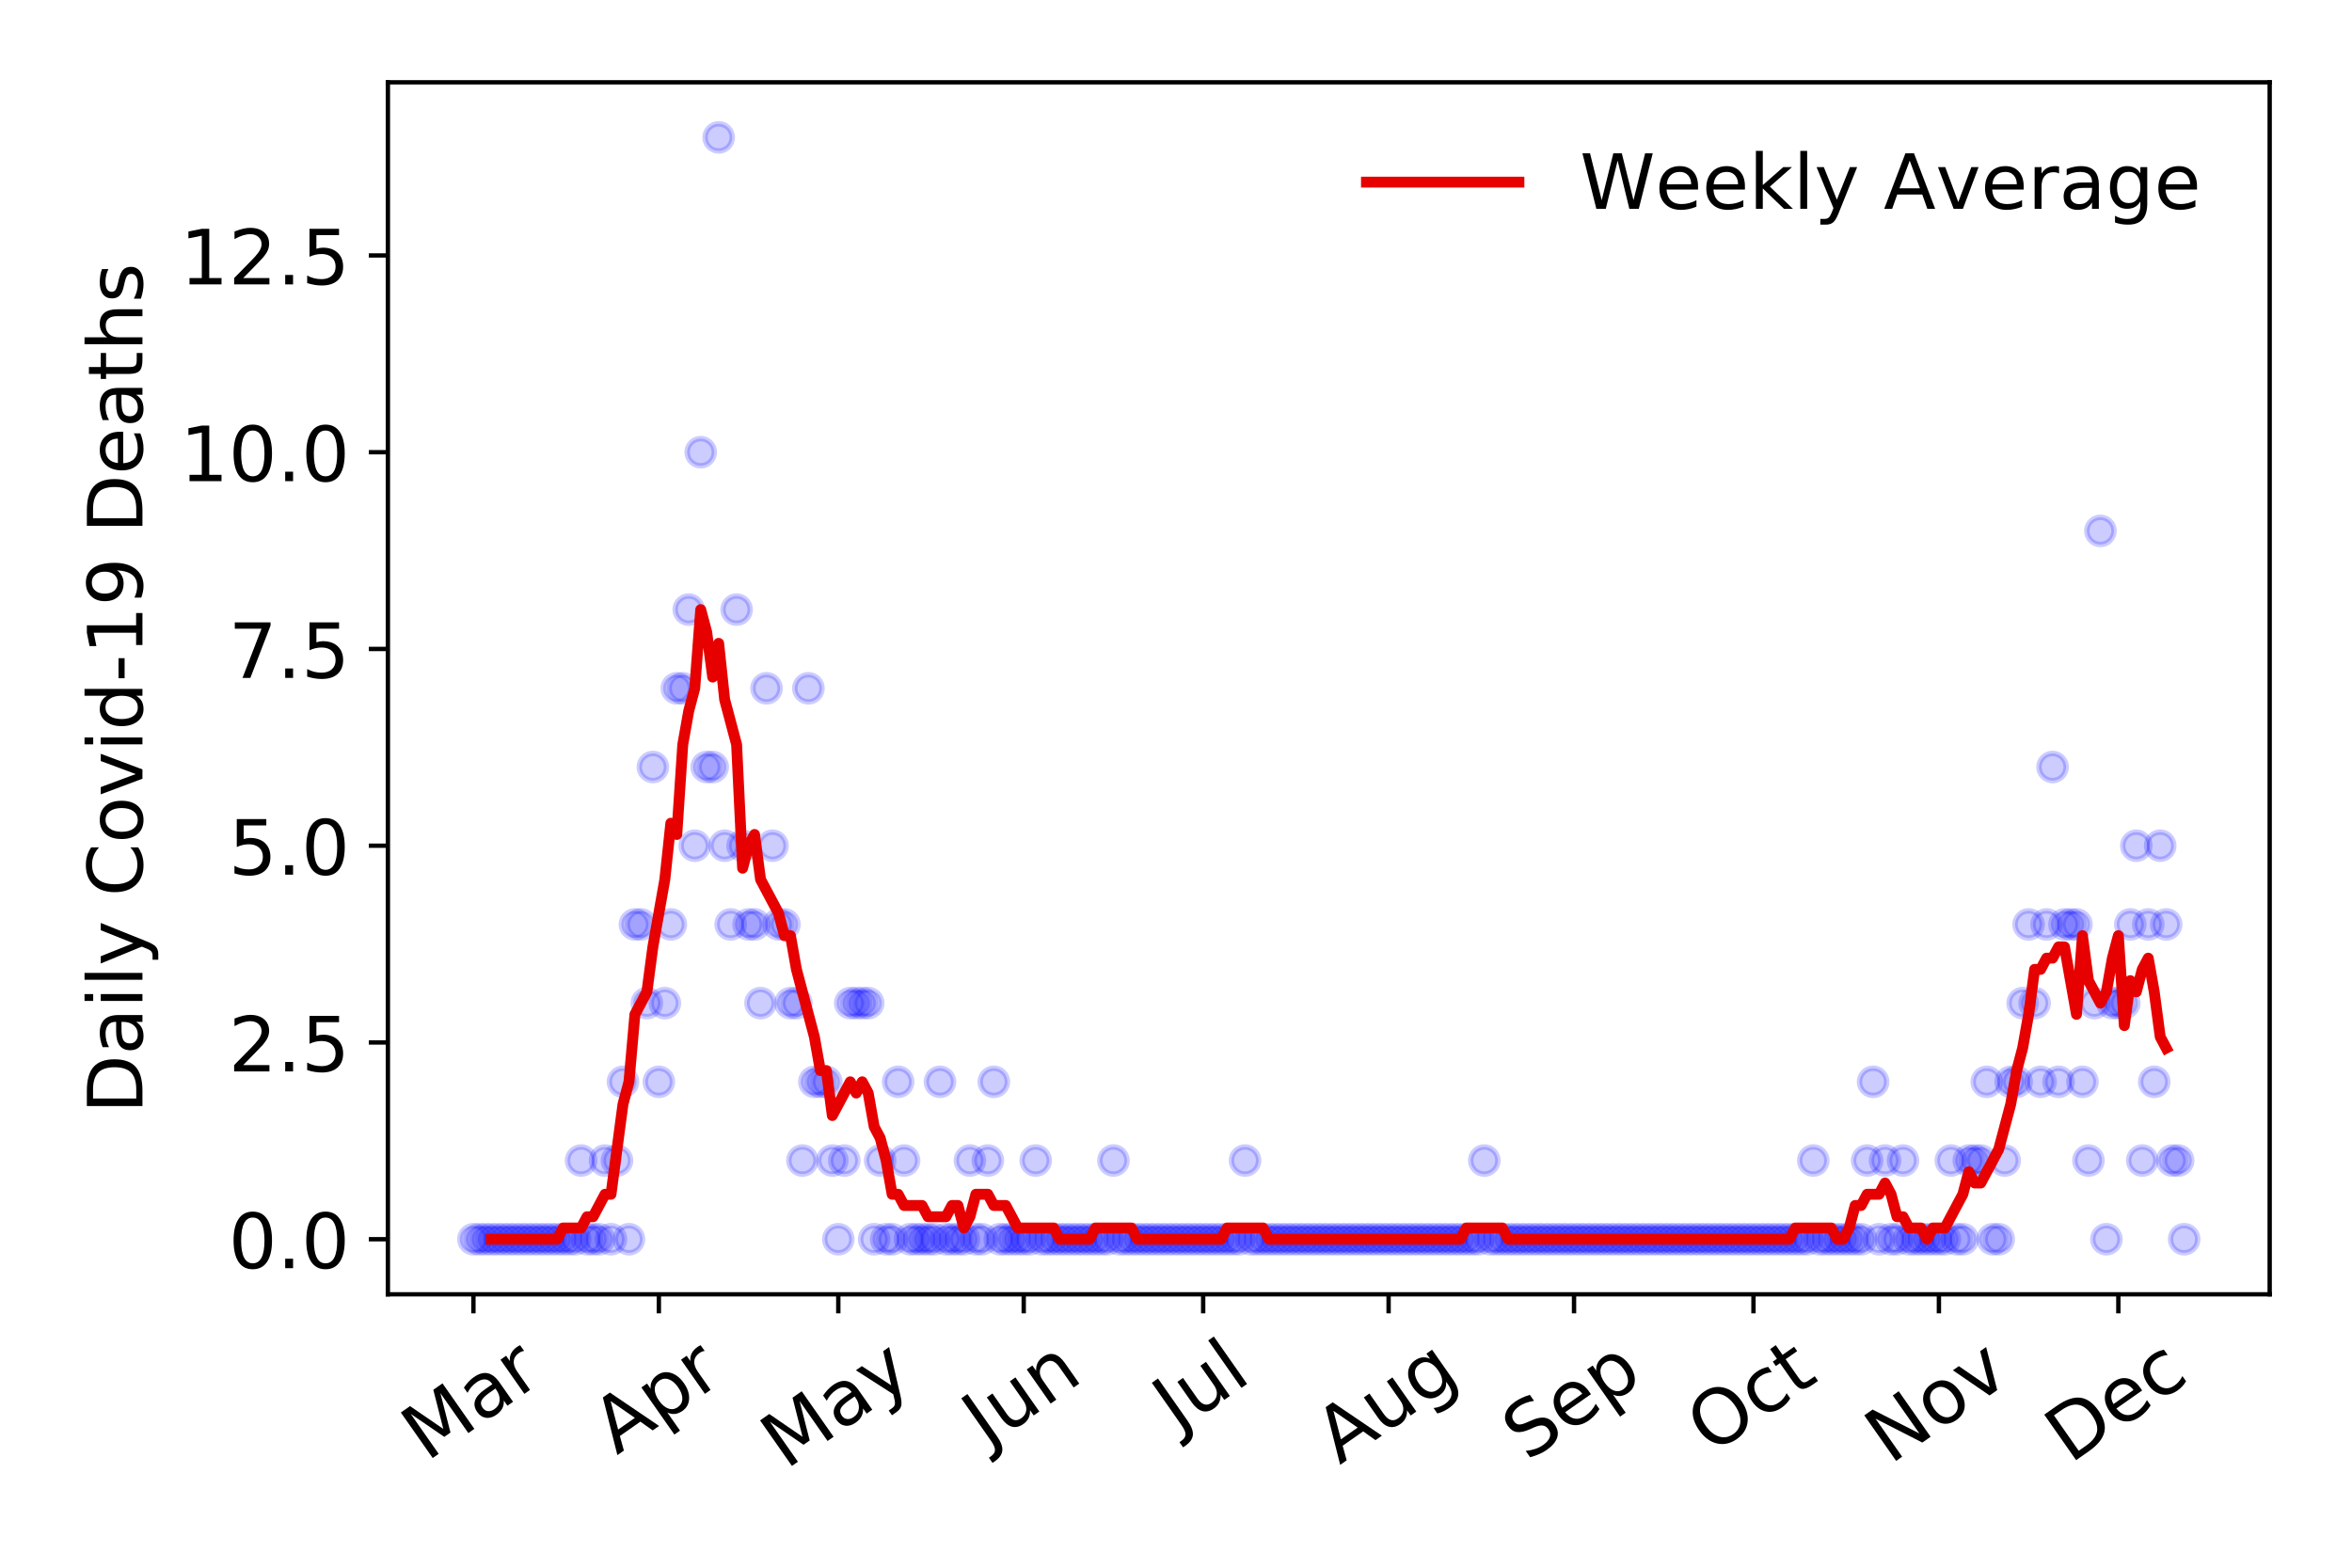 <?xml version="1.0" encoding="utf-8" standalone="no"?>
<!DOCTYPE svg PUBLIC "-//W3C//DTD SVG 1.1//EN"
  "http://www.w3.org/Graphics/SVG/1.1/DTD/svg11.dtd">
<!-- Created with matplotlib (https://matplotlib.org/) -->
<svg height="288pt" version="1.1" viewBox="0 0 432 288" width="432pt" xmlns="http://www.w3.org/2000/svg" xmlns:xlink="http://www.w3.org/1999/xlink">
 <defs>
  <style type="text/css">
*{stroke-linecap:butt;stroke-linejoin:round;}
  </style>
 </defs>
 <g id="figure_1">
  <g id="patch_1">
   <path d="M 0 288 
L 432 288 
L 432 0 
L 0 0 
z
" style="fill:#ffffff;"/>
  </g>
  <g id="axes_1">
   <g id="patch_2">
    <path d="M 71.245 237.778 
L 416.88 237.778 
L 416.88 15.12 
L 71.245 15.12 
z
" style="fill:#ffffff;"/>
   </g>
   <g id="matplotlib.axis_1">
    <g id="xtick_1">
     <g id="line2d_1">
      <defs>
       <path d="M 0 0 
L 0 3.5 
" id="m8d51c89d5c" style="stroke:#000000;stroke-width:0.8;"/>
      </defs>
      <g>
       <use style="stroke:#000000;stroke-width:0.8;" x="86.956" xlink:href="#m8d51c89d5c" y="237.778"/>
      </g>
     </g>
     <g id="text_1">
      <!-- Mar -->
      <defs>
       <path d="M 9.812 72.906 
L 24.516 72.906 
L 43.109 23.297 
L 61.812 72.906 
L 76.516 72.906 
L 76.516 0 
L 66.891 0 
L 66.891 64.016 
L 48.094 14.016 
L 38.188 14.016 
L 19.391 64.016 
L 19.391 0 
L 9.812 0 
z
" id="DejaVuSans-77"/>
       <path d="M 34.281 27.484 
Q 23.391 27.484 19.188 25 
Q 14.984 22.516 14.984 16.5 
Q 14.984 11.719 18.141 8.906 
Q 21.297 6.109 26.703 6.109 
Q 34.188 6.109 38.703 11.406 
Q 43.219 16.703 43.219 25.484 
L 43.219 27.484 
z
M 52.203 31.203 
L 52.203 0 
L 43.219 0 
L 43.219 8.297 
Q 40.141 3.328 35.547 0.953 
Q 30.953 -1.422 24.312 -1.422 
Q 15.922 -1.422 10.953 3.297 
Q 6 8.016 6 15.922 
Q 6 25.141 12.172 29.828 
Q 18.359 34.516 30.609 34.516 
L 43.219 34.516 
L 43.219 35.406 
Q 43.219 41.609 39.141 45 
Q 35.062 48.391 27.688 48.391 
Q 23 48.391 18.547 47.266 
Q 14.109 46.141 10.016 43.891 
L 10.016 52.203 
Q 14.938 54.109 19.578 55.047 
Q 24.219 56 28.609 56 
Q 40.484 56 46.344 49.844 
Q 52.203 43.703 52.203 31.203 
z
" id="DejaVuSans-97"/>
       <path d="M 41.109 46.297 
Q 39.594 47.172 37.812 47.578 
Q 36.031 48 33.891 48 
Q 26.266 48 22.188 43.047 
Q 18.109 38.094 18.109 28.812 
L 18.109 0 
L 9.078 0 
L 9.078 54.688 
L 18.109 54.688 
L 18.109 46.188 
Q 20.953 51.172 25.484 53.578 
Q 30.031 56 36.531 56 
Q 37.453 56 38.578 55.875 
Q 39.703 55.766 41.062 55.516 
z
" id="DejaVuSans-114"/>
      </defs>
      <g transform="translate(78.353 268.643)rotate(-35)scale(0.14 -0.14)">
       <use xlink:href="#DejaVuSans-77"/>
       <use x="86.279" xlink:href="#DejaVuSans-97"/>
       <use x="147.559" xlink:href="#DejaVuSans-114"/>
      </g>
     </g>
    </g>
    <g id="xtick_2">
     <g id="line2d_2">
      <g>
       <use style="stroke:#000000;stroke-width:0.8;" x="121.014" xlink:href="#m8d51c89d5c" y="237.778"/>
      </g>
     </g>
     <g id="text_2">
      <!-- Apr -->
      <defs>
       <path d="M 34.188 63.188 
L 20.797 26.906 
L 47.609 26.906 
z
M 28.609 72.906 
L 39.797 72.906 
L 67.578 0 
L 57.328 0 
L 50.688 18.703 
L 17.828 18.703 
L 11.188 0 
L 0.781 0 
z
" id="DejaVuSans-65"/>
       <path d="M 18.109 8.203 
L 18.109 -20.797 
L 9.078 -20.797 
L 9.078 54.688 
L 18.109 54.688 
L 18.109 46.391 
Q 20.953 51.266 25.266 53.625 
Q 29.594 56 35.594 56 
Q 45.562 56 51.781 48.094 
Q 58.016 40.188 58.016 27.297 
Q 58.016 14.406 51.781 6.484 
Q 45.562 -1.422 35.594 -1.422 
Q 29.594 -1.422 25.266 0.953 
Q 20.953 3.328 18.109 8.203 
z
M 48.688 27.297 
Q 48.688 37.203 44.609 42.844 
Q 40.531 48.484 33.406 48.484 
Q 26.266 48.484 22.188 42.844 
Q 18.109 37.203 18.109 27.297 
Q 18.109 17.391 22.188 11.75 
Q 26.266 6.109 33.406 6.109 
Q 40.531 6.109 44.609 11.75 
Q 48.688 17.391 48.688 27.297 
z
" id="DejaVuSans-112"/>
      </defs>
      <g transform="translate(113.31 267.384)rotate(-35)scale(0.14 -0.14)">
       <use xlink:href="#DejaVuSans-65"/>
       <use x="68.408" xlink:href="#DejaVuSans-112"/>
       <use x="131.885" xlink:href="#DejaVuSans-114"/>
      </g>
     </g>
    </g>
    <g id="xtick_3">
     <g id="line2d_3">
      <g>
       <use style="stroke:#000000;stroke-width:0.8;" x="153.973" xlink:href="#m8d51c89d5c" y="237.778"/>
      </g>
     </g>
     <g id="text_3">
      <!-- May -->
      <defs>
       <path d="M 32.172 -5.078 
Q 28.375 -14.844 24.75 -17.812 
Q 21.141 -20.797 15.094 -20.797 
L 7.906 -20.797 
L 7.906 -13.281 
L 13.188 -13.281 
Q 16.891 -13.281 18.938 -11.516 
Q 21 -9.766 23.484 -3.219 
L 25.094 0.875 
L 2.984 54.688 
L 12.5 54.688 
L 29.594 11.922 
L 46.688 54.688 
L 56.203 54.688 
z
" id="DejaVuSans-121"/>
      </defs>
      <g transform="translate(144.334 270.094)rotate(-35)scale(0.14 -0.14)">
       <use xlink:href="#DejaVuSans-77"/>
       <use x="86.279" xlink:href="#DejaVuSans-97"/>
       <use x="147.559" xlink:href="#DejaVuSans-121"/>
      </g>
     </g>
    </g>
    <g id="xtick_4">
     <g id="line2d_4">
      <g>
       <use style="stroke:#000000;stroke-width:0.8;" x="188.031" xlink:href="#m8d51c89d5c" y="237.778"/>
      </g>
     </g>
     <g id="text_4">
      <!-- Jun -->
      <defs>
       <path d="M 9.812 72.906 
L 19.672 72.906 
L 19.672 5.078 
Q 19.672 -8.109 14.672 -14.062 
Q 9.672 -20.016 -1.422 -20.016 
L -5.172 -20.016 
L -5.172 -11.719 
L -2.094 -11.719 
Q 4.438 -11.719 7.125 -8.047 
Q 9.812 -4.391 9.812 5.078 
z
" id="DejaVuSans-74"/>
       <path d="M 8.5 21.578 
L 8.5 54.688 
L 17.484 54.688 
L 17.484 21.922 
Q 17.484 14.156 20.5 10.266 
Q 23.531 6.391 29.594 6.391 
Q 36.859 6.391 41.078 11.031 
Q 45.312 15.672 45.312 23.688 
L 45.312 54.688 
L 54.297 54.688 
L 54.297 0 
L 45.312 0 
L 45.312 8.406 
Q 42.047 3.422 37.719 1 
Q 33.406 -1.422 27.688 -1.422 
Q 18.266 -1.422 13.375 4.438 
Q 8.5 10.297 8.5 21.578 
z
M 31.109 56 
z
" id="DejaVuSans-117"/>
       <path d="M 54.891 33.016 
L 54.891 0 
L 45.906 0 
L 45.906 32.719 
Q 45.906 40.484 42.875 44.328 
Q 39.844 48.188 33.797 48.188 
Q 26.516 48.188 22.312 43.547 
Q 18.109 38.922 18.109 30.906 
L 18.109 0 
L 9.078 0 
L 9.078 54.688 
L 18.109 54.688 
L 18.109 46.188 
Q 21.344 51.125 25.703 53.562 
Q 30.078 56 35.797 56 
Q 45.219 56 50.047 50.172 
Q 54.891 44.344 54.891 33.016 
z
" id="DejaVuSans-110"/>
      </defs>
      <g transform="translate(181.288 266.039)rotate(-35)scale(0.14 -0.14)">
       <use xlink:href="#DejaVuSans-74"/>
       <use x="29.492" xlink:href="#DejaVuSans-117"/>
       <use x="92.871" xlink:href="#DejaVuSans-110"/>
      </g>
     </g>
    </g>
    <g id="xtick_5">
     <g id="line2d_5">
      <g>
       <use style="stroke:#000000;stroke-width:0.8;" x="220.991" xlink:href="#m8d51c89d5c" y="237.778"/>
      </g>
     </g>
     <g id="text_5">
      <!-- Jul -->
      <defs>
       <path d="M 9.422 75.984 
L 18.406 75.984 
L 18.406 0 
L 9.422 0 
z
" id="DejaVuSans-108"/>
      </defs>
      <g transform="translate(216.288 263.181)rotate(-35)scale(0.14 -0.14)">
       <use xlink:href="#DejaVuSans-74"/>
       <use x="29.492" xlink:href="#DejaVuSans-117"/>
       <use x="92.871" xlink:href="#DejaVuSans-108"/>
      </g>
     </g>
    </g>
    <g id="xtick_6">
     <g id="line2d_6">
      <g>
       <use style="stroke:#000000;stroke-width:0.8;" x="255.049" xlink:href="#m8d51c89d5c" y="237.778"/>
      </g>
     </g>
     <g id="text_6">
      <!-- Aug -->
      <defs>
       <path d="M 45.406 27.984 
Q 45.406 37.75 41.375 43.109 
Q 37.359 48.484 30.078 48.484 
Q 22.859 48.484 18.828 43.109 
Q 14.797 37.75 14.797 27.984 
Q 14.797 18.266 18.828 12.891 
Q 22.859 7.516 30.078 7.516 
Q 37.359 7.516 41.375 12.891 
Q 45.406 18.266 45.406 27.984 
z
M 54.391 6.781 
Q 54.391 -7.172 48.188 -13.984 
Q 42 -20.797 29.203 -20.797 
Q 24.469 -20.797 20.266 -20.094 
Q 16.062 -19.391 12.109 -17.922 
L 12.109 -9.188 
Q 16.062 -11.328 19.922 -12.344 
Q 23.781 -13.375 27.781 -13.375 
Q 36.625 -13.375 41.016 -8.766 
Q 45.406 -4.156 45.406 5.172 
L 45.406 9.625 
Q 42.625 4.781 38.281 2.391 
Q 33.938 0 27.875 0 
Q 17.828 0 11.672 7.656 
Q 5.516 15.328 5.516 27.984 
Q 5.516 40.672 11.672 48.328 
Q 17.828 56 27.875 56 
Q 33.938 56 38.281 53.609 
Q 42.625 51.219 45.406 46.391 
L 45.406 54.688 
L 54.391 54.688 
z
" id="DejaVuSans-103"/>
      </defs>
      <g transform="translate(246.068 269.172)rotate(-35)scale(0.14 -0.14)">
       <use xlink:href="#DejaVuSans-65"/>
       <use x="68.408" xlink:href="#DejaVuSans-117"/>
       <use x="131.787" xlink:href="#DejaVuSans-103"/>
      </g>
     </g>
    </g>
    <g id="xtick_7">
     <g id="line2d_7">
      <g>
       <use style="stroke:#000000;stroke-width:0.8;" x="289.107" xlink:href="#m8d51c89d5c" y="237.778"/>
      </g>
     </g>
     <g id="text_7">
      <!-- Sep -->
      <defs>
       <path d="M 53.516 70.516 
L 53.516 60.891 
Q 47.906 63.578 42.922 64.891 
Q 37.938 66.219 33.297 66.219 
Q 25.25 66.219 20.875 63.094 
Q 16.5 59.969 16.5 54.203 
Q 16.5 49.359 19.406 46.891 
Q 22.312 44.438 30.422 42.922 
L 36.375 41.703 
Q 47.406 39.594 52.656 34.297 
Q 57.906 29 57.906 20.125 
Q 57.906 9.516 50.797 4.047 
Q 43.703 -1.422 29.984 -1.422 
Q 24.812 -1.422 18.969 -0.25 
Q 13.141 0.922 6.891 3.219 
L 6.891 13.375 
Q 12.891 10.016 18.656 8.297 
Q 24.422 6.594 29.984 6.594 
Q 38.422 6.594 43.016 9.906 
Q 47.609 13.234 47.609 19.391 
Q 47.609 24.75 44.312 27.781 
Q 41.016 30.812 33.5 32.328 
L 27.484 33.5 
Q 16.453 35.688 11.516 40.375 
Q 6.594 45.062 6.594 53.422 
Q 6.594 63.094 13.406 68.656 
Q 20.219 74.219 32.172 74.219 
Q 37.312 74.219 42.625 73.281 
Q 47.953 72.359 53.516 70.516 
z
" id="DejaVuSans-83"/>
       <path d="M 56.203 29.594 
L 56.203 25.203 
L 14.891 25.203 
Q 15.484 15.922 20.484 11.062 
Q 25.484 6.203 34.422 6.203 
Q 39.594 6.203 44.453 7.469 
Q 49.312 8.734 54.109 11.281 
L 54.109 2.781 
Q 49.266 0.734 44.188 -0.344 
Q 39.109 -1.422 33.891 -1.422 
Q 20.797 -1.422 13.156 6.188 
Q 5.516 13.812 5.516 26.812 
Q 5.516 40.234 12.766 48.109 
Q 20.016 56 32.328 56 
Q 43.359 56 49.781 48.891 
Q 56.203 41.797 56.203 29.594 
z
M 47.219 32.234 
Q 47.125 39.594 43.094 43.984 
Q 39.062 48.391 32.422 48.391 
Q 24.906 48.391 20.391 44.141 
Q 15.875 39.891 15.188 32.172 
z
" id="DejaVuSans-101"/>
      </defs>
      <g transform="translate(280.514 268.629)rotate(-35)scale(0.14 -0.14)">
       <use xlink:href="#DejaVuSans-83"/>
       <use x="63.477" xlink:href="#DejaVuSans-101"/>
       <use x="125" xlink:href="#DejaVuSans-112"/>
      </g>
     </g>
    </g>
    <g id="xtick_8">
     <g id="line2d_8">
      <g>
       <use style="stroke:#000000;stroke-width:0.8;" x="322.067" xlink:href="#m8d51c89d5c" y="237.778"/>
      </g>
     </g>
     <g id="text_8">
      <!-- Oct -->
      <defs>
       <path d="M 39.406 66.219 
Q 28.656 66.219 22.328 58.203 
Q 16.016 50.203 16.016 36.375 
Q 16.016 22.609 22.328 14.594 
Q 28.656 6.594 39.406 6.594 
Q 50.141 6.594 56.422 14.594 
Q 62.703 22.609 62.703 36.375 
Q 62.703 50.203 56.422 58.203 
Q 50.141 66.219 39.406 66.219 
z
M 39.406 74.219 
Q 54.734 74.219 63.906 63.938 
Q 73.094 53.656 73.094 36.375 
Q 73.094 19.141 63.906 8.859 
Q 54.734 -1.422 39.406 -1.422 
Q 24.031 -1.422 14.812 8.828 
Q 5.609 19.094 5.609 36.375 
Q 5.609 53.656 14.812 63.938 
Q 24.031 74.219 39.406 74.219 
z
" id="DejaVuSans-79"/>
       <path d="M 48.781 52.594 
L 48.781 44.188 
Q 44.969 46.297 41.141 47.344 
Q 37.312 48.391 33.406 48.391 
Q 24.656 48.391 19.812 42.844 
Q 14.984 37.312 14.984 27.297 
Q 14.984 17.281 19.812 11.734 
Q 24.656 6.203 33.406 6.203 
Q 37.312 6.203 41.141 7.25 
Q 44.969 8.297 48.781 10.406 
L 48.781 2.094 
Q 45.016 0.344 40.984 -0.531 
Q 36.969 -1.422 32.422 -1.422 
Q 20.062 -1.422 12.781 6.344 
Q 5.516 14.109 5.516 27.297 
Q 5.516 40.672 12.859 48.328 
Q 20.219 56 33.016 56 
Q 37.156 56 41.109 55.141 
Q 45.062 54.297 48.781 52.594 
z
" id="DejaVuSans-99"/>
       <path d="M 18.312 70.219 
L 18.312 54.688 
L 36.812 54.688 
L 36.812 47.703 
L 18.312 47.703 
L 18.312 18.016 
Q 18.312 11.328 20.141 9.422 
Q 21.969 7.516 27.594 7.516 
L 36.812 7.516 
L 36.812 0 
L 27.594 0 
Q 17.188 0 13.234 3.875 
Q 9.281 7.766 9.281 18.016 
L 9.281 47.703 
L 2.688 47.703 
L 2.688 54.688 
L 9.281 54.688 
L 9.281 70.219 
z
" id="DejaVuSans-116"/>
      </defs>
      <g transform="translate(314.368 267.377)rotate(-35)scale(0.14 -0.14)">
       <use xlink:href="#DejaVuSans-79"/>
       <use x="78.711" xlink:href="#DejaVuSans-99"/>
       <use x="133.691" xlink:href="#DejaVuSans-116"/>
      </g>
     </g>
    </g>
    <g id="xtick_9">
     <g id="line2d_9">
      <g>
       <use style="stroke:#000000;stroke-width:0.8;" x="356.125" xlink:href="#m8d51c89d5c" y="237.778"/>
      </g>
     </g>
     <g id="text_9">
      <!-- Nov -->
      <defs>
       <path d="M 9.812 72.906 
L 23.094 72.906 
L 55.422 11.922 
L 55.422 72.906 
L 64.984 72.906 
L 64.984 0 
L 51.703 0 
L 19.391 60.984 
L 19.391 0 
L 9.812 0 
z
" id="DejaVuSans-78"/>
       <path d="M 30.609 48.391 
Q 23.391 48.391 19.188 42.75 
Q 14.984 37.109 14.984 27.297 
Q 14.984 17.484 19.156 11.844 
Q 23.344 6.203 30.609 6.203 
Q 37.797 6.203 41.984 11.859 
Q 46.188 17.531 46.188 27.297 
Q 46.188 37.016 41.984 42.703 
Q 37.797 48.391 30.609 48.391 
z
M 30.609 56 
Q 42.328 56 49.016 48.375 
Q 55.719 40.766 55.719 27.297 
Q 55.719 13.875 49.016 6.219 
Q 42.328 -1.422 30.609 -1.422 
Q 18.844 -1.422 12.172 6.219 
Q 5.516 13.875 5.516 27.297 
Q 5.516 40.766 12.172 48.375 
Q 18.844 56 30.609 56 
z
" id="DejaVuSans-111"/>
       <path d="M 2.984 54.688 
L 12.5 54.688 
L 29.594 8.797 
L 46.688 54.688 
L 56.203 54.688 
L 35.688 0 
L 23.484 0 
z
" id="DejaVuSans-118"/>
      </defs>
      <g transform="translate(347.148 269.166)rotate(-35)scale(0.14 -0.14)">
       <use xlink:href="#DejaVuSans-78"/>
       <use x="74.805" xlink:href="#DejaVuSans-111"/>
       <use x="135.986" xlink:href="#DejaVuSans-118"/>
      </g>
     </g>
    </g>
    <g id="xtick_10">
     <g id="line2d_10">
      <g>
       <use style="stroke:#000000;stroke-width:0.8;" x="389.084" xlink:href="#m8d51c89d5c" y="237.778"/>
      </g>
     </g>
     <g id="text_10">
      <!-- Dec -->
      <defs>
       <path d="M 19.672 64.797 
L 19.672 8.109 
L 31.594 8.109 
Q 46.688 8.109 53.688 14.938 
Q 60.688 21.781 60.688 36.531 
Q 60.688 51.172 53.688 57.984 
Q 46.688 64.797 31.594 64.797 
z
M 9.812 72.906 
L 30.078 72.906 
Q 51.266 72.906 61.172 64.094 
Q 71.094 55.281 71.094 36.531 
Q 71.094 17.672 61.125 8.828 
Q 51.172 0 30.078 0 
L 9.812 0 
z
" id="DejaVuSans-68"/>
      </defs>
      <g transform="translate(380.204 269.032)rotate(-35)scale(0.14 -0.14)">
       <use xlink:href="#DejaVuSans-68"/>
       <use x="77.002" xlink:href="#DejaVuSans-101"/>
       <use x="138.525" xlink:href="#DejaVuSans-99"/>
      </g>
     </g>
    </g>
   </g>
   <g id="matplotlib.axis_2">
    <g id="ytick_1">
     <g id="line2d_11">
      <defs>
       <path d="M 0 0 
L -3.5 0 
" id="m6ceb06773a" style="stroke:#000000;stroke-width:0.8;"/>
      </defs>
      <g>
       <use style="stroke:#000000;stroke-width:0.8;" x="71.245" xlink:href="#m6ceb06773a" y="227.657"/>
      </g>
     </g>
     <g id="text_11">
      <!-- 0.0 -->
      <defs>
       <path d="M 31.781 66.406 
Q 24.172 66.406 20.328 58.906 
Q 16.5 51.422 16.5 36.375 
Q 16.5 21.391 20.328 13.891 
Q 24.172 6.391 31.781 6.391 
Q 39.453 6.391 43.281 13.891 
Q 47.125 21.391 47.125 36.375 
Q 47.125 51.422 43.281 58.906 
Q 39.453 66.406 31.781 66.406 
z
M 31.781 74.219 
Q 44.047 74.219 50.516 64.516 
Q 56.984 54.828 56.984 36.375 
Q 56.984 17.969 50.516 8.266 
Q 44.047 -1.422 31.781 -1.422 
Q 19.531 -1.422 13.062 8.266 
Q 6.594 17.969 6.594 36.375 
Q 6.594 54.828 13.062 64.516 
Q 19.531 74.219 31.781 74.219 
z
" id="DejaVuSans-48"/>
       <path d="M 10.688 12.406 
L 21 12.406 
L 21 0 
L 10.688 0 
z
" id="DejaVuSans-46"/>
      </defs>
      <g transform="translate(41.981 232.976)scale(0.14 -0.14)">
       <use xlink:href="#DejaVuSans-48"/>
       <use x="63.623" xlink:href="#DejaVuSans-46"/>
       <use x="95.41" xlink:href="#DejaVuSans-48"/>
      </g>
     </g>
    </g>
    <g id="ytick_2">
     <g id="line2d_12">
      <g>
       <use style="stroke:#000000;stroke-width:0.8;" x="71.245" xlink:href="#m6ceb06773a" y="191.512"/>
      </g>
     </g>
     <g id="text_12">
      <!-- 2.5 -->
      <defs>
       <path d="M 19.188 8.297 
L 53.609 8.297 
L 53.609 0 
L 7.328 0 
L 7.328 8.297 
Q 12.938 14.109 22.625 23.891 
Q 32.328 33.688 34.812 36.531 
Q 39.547 41.844 41.422 45.531 
Q 43.312 49.219 43.312 52.781 
Q 43.312 58.594 39.234 62.25 
Q 35.156 65.922 28.609 65.922 
Q 23.969 65.922 18.812 64.312 
Q 13.672 62.703 7.812 59.422 
L 7.812 69.391 
Q 13.766 71.781 18.938 73 
Q 24.125 74.219 28.422 74.219 
Q 39.75 74.219 46.484 68.547 
Q 53.219 62.891 53.219 53.422 
Q 53.219 48.922 51.531 44.891 
Q 49.859 40.875 45.406 35.406 
Q 44.188 33.984 37.641 27.219 
Q 31.109 20.453 19.188 8.297 
z
" id="DejaVuSans-50"/>
       <path d="M 10.797 72.906 
L 49.516 72.906 
L 49.516 64.594 
L 19.828 64.594 
L 19.828 46.734 
Q 21.969 47.469 24.109 47.828 
Q 26.266 48.188 28.422 48.188 
Q 40.625 48.188 47.75 41.5 
Q 54.891 34.812 54.891 23.391 
Q 54.891 11.625 47.562 5.094 
Q 40.234 -1.422 26.906 -1.422 
Q 22.312 -1.422 17.547 -0.641 
Q 12.797 0.141 7.719 1.703 
L 7.719 11.625 
Q 12.109 9.234 16.797 8.062 
Q 21.484 6.891 26.703 6.891 
Q 35.156 6.891 40.078 11.328 
Q 45.016 15.766 45.016 23.391 
Q 45.016 31 40.078 35.438 
Q 35.156 39.891 26.703 39.891 
Q 22.75 39.891 18.812 39.016 
Q 14.891 38.141 10.797 36.281 
z
" id="DejaVuSans-53"/>
      </defs>
      <g transform="translate(41.981 196.83)scale(0.14 -0.14)">
       <use xlink:href="#DejaVuSans-50"/>
       <use x="63.623" xlink:href="#DejaVuSans-46"/>
       <use x="95.41" xlink:href="#DejaVuSans-53"/>
      </g>
     </g>
    </g>
    <g id="ytick_3">
     <g id="line2d_13">
      <g>
       <use style="stroke:#000000;stroke-width:0.8;" x="71.245" xlink:href="#m6ceb06773a" y="155.366"/>
      </g>
     </g>
     <g id="text_13">
      <!-- 5.0 -->
      <g transform="translate(41.981 160.685)scale(0.14 -0.14)">
       <use xlink:href="#DejaVuSans-53"/>
       <use x="63.623" xlink:href="#DejaVuSans-46"/>
       <use x="95.41" xlink:href="#DejaVuSans-48"/>
      </g>
     </g>
    </g>
    <g id="ytick_4">
     <g id="line2d_14">
      <g>
       <use style="stroke:#000000;stroke-width:0.8;" x="71.245" xlink:href="#m6ceb06773a" y="119.22"/>
      </g>
     </g>
     <g id="text_14">
      <!-- 7.5 -->
      <defs>
       <path d="M 8.203 72.906 
L 55.078 72.906 
L 55.078 68.703 
L 28.609 0 
L 18.312 0 
L 43.219 64.594 
L 8.203 64.594 
z
" id="DejaVuSans-55"/>
      </defs>
      <g transform="translate(41.981 124.539)scale(0.14 -0.14)">
       <use xlink:href="#DejaVuSans-55"/>
       <use x="63.623" xlink:href="#DejaVuSans-46"/>
       <use x="95.41" xlink:href="#DejaVuSans-53"/>
      </g>
     </g>
    </g>
    <g id="ytick_5">
     <g id="line2d_15">
      <g>
       <use style="stroke:#000000;stroke-width:0.8;" x="71.245" xlink:href="#m6ceb06773a" y="83.074"/>
      </g>
     </g>
     <g id="text_15">
      <!-- 10.0 -->
      <defs>
       <path d="M 12.406 8.297 
L 28.516 8.297 
L 28.516 63.922 
L 10.984 60.406 
L 10.984 69.391 
L 28.422 72.906 
L 38.281 72.906 
L 38.281 8.297 
L 54.391 8.297 
L 54.391 0 
L 12.406 0 
z
" id="DejaVuSans-49"/>
      </defs>
      <g transform="translate(33.073 88.393)scale(0.14 -0.14)">
       <use xlink:href="#DejaVuSans-49"/>
       <use x="63.623" xlink:href="#DejaVuSans-48"/>
       <use x="127.246" xlink:href="#DejaVuSans-46"/>
       <use x="159.033" xlink:href="#DejaVuSans-48"/>
      </g>
     </g>
    </g>
    <g id="ytick_6">
     <g id="line2d_16">
      <g>
       <use style="stroke:#000000;stroke-width:0.8;" x="71.245" xlink:href="#m6ceb06773a" y="46.928"/>
      </g>
     </g>
     <g id="text_16">
      <!-- 12.5 -->
      <g transform="translate(33.073 52.247)scale(0.14 -0.14)">
       <use xlink:href="#DejaVuSans-49"/>
       <use x="63.623" xlink:href="#DejaVuSans-50"/>
       <use x="127.246" xlink:href="#DejaVuSans-46"/>
       <use x="159.033" xlink:href="#DejaVuSans-53"/>
      </g>
     </g>
    </g>
    <g id="text_17">
     <!-- Daily Covid-19 Deaths -->
     <defs>
      <path d="M 9.422 54.688 
L 18.406 54.688 
L 18.406 0 
L 9.422 0 
z
M 9.422 75.984 
L 18.406 75.984 
L 18.406 64.594 
L 9.422 64.594 
z
" id="DejaVuSans-105"/>
      <path id="DejaVuSans-32"/>
      <path d="M 64.406 67.281 
L 64.406 56.891 
Q 59.422 61.531 53.781 63.812 
Q 48.141 66.109 41.797 66.109 
Q 29.297 66.109 22.656 58.469 
Q 16.016 50.828 16.016 36.375 
Q 16.016 21.969 22.656 14.328 
Q 29.297 6.688 41.797 6.688 
Q 48.141 6.688 53.781 8.984 
Q 59.422 11.281 64.406 15.922 
L 64.406 5.609 
Q 59.234 2.094 53.438 0.328 
Q 47.656 -1.422 41.219 -1.422 
Q 24.656 -1.422 15.125 8.703 
Q 5.609 18.844 5.609 36.375 
Q 5.609 53.953 15.125 64.078 
Q 24.656 74.219 41.219 74.219 
Q 47.75 74.219 53.531 72.484 
Q 59.328 70.75 64.406 67.281 
z
" id="DejaVuSans-67"/>
      <path d="M 45.406 46.391 
L 45.406 75.984 
L 54.391 75.984 
L 54.391 0 
L 45.406 0 
L 45.406 8.203 
Q 42.578 3.328 38.25 0.953 
Q 33.938 -1.422 27.875 -1.422 
Q 17.969 -1.422 11.734 6.484 
Q 5.516 14.406 5.516 27.297 
Q 5.516 40.188 11.734 48.094 
Q 17.969 56 27.875 56 
Q 33.938 56 38.25 53.625 
Q 42.578 51.266 45.406 46.391 
z
M 14.797 27.297 
Q 14.797 17.391 18.875 11.75 
Q 22.953 6.109 30.078 6.109 
Q 37.203 6.109 41.297 11.75 
Q 45.406 17.391 45.406 27.297 
Q 45.406 37.203 41.297 42.844 
Q 37.203 48.484 30.078 48.484 
Q 22.953 48.484 18.875 42.844 
Q 14.797 37.203 14.797 27.297 
z
" id="DejaVuSans-100"/>
      <path d="M 4.891 31.391 
L 31.203 31.391 
L 31.203 23.391 
L 4.891 23.391 
z
" id="DejaVuSans-45"/>
      <path d="M 10.984 1.516 
L 10.984 10.5 
Q 14.703 8.734 18.5 7.812 
Q 22.312 6.891 25.984 6.891 
Q 35.75 6.891 40.891 13.453 
Q 46.047 20.016 46.781 33.406 
Q 43.953 29.203 39.594 26.953 
Q 35.25 24.703 29.984 24.703 
Q 19.047 24.703 12.672 31.312 
Q 6.297 37.938 6.297 49.422 
Q 6.297 60.641 12.938 67.422 
Q 19.578 74.219 30.609 74.219 
Q 43.266 74.219 49.922 64.516 
Q 56.594 54.828 56.594 36.375 
Q 56.594 19.141 48.406 8.859 
Q 40.234 -1.422 26.422 -1.422 
Q 22.703 -1.422 18.891 -0.688 
Q 15.094 0.047 10.984 1.516 
z
M 30.609 32.422 
Q 37.25 32.422 41.125 36.953 
Q 45.016 41.5 45.016 49.422 
Q 45.016 57.281 41.125 61.844 
Q 37.25 66.406 30.609 66.406 
Q 23.969 66.406 20.094 61.844 
Q 16.219 57.281 16.219 49.422 
Q 16.219 41.5 20.094 36.953 
Q 23.969 32.422 30.609 32.422 
z
" id="DejaVuSans-57"/>
      <path d="M 54.891 33.016 
L 54.891 0 
L 45.906 0 
L 45.906 32.719 
Q 45.906 40.484 42.875 44.328 
Q 39.844 48.188 33.797 48.188 
Q 26.516 48.188 22.312 43.547 
Q 18.109 38.922 18.109 30.906 
L 18.109 0 
L 9.078 0 
L 9.078 75.984 
L 18.109 75.984 
L 18.109 46.188 
Q 21.344 51.125 25.703 53.562 
Q 30.078 56 35.797 56 
Q 45.219 56 50.047 50.172 
Q 54.891 44.344 54.891 33.016 
z
" id="DejaVuSans-104"/>
      <path d="M 44.281 53.078 
L 44.281 44.578 
Q 40.484 46.531 36.375 47.5 
Q 32.281 48.484 27.875 48.484 
Q 21.188 48.484 17.844 46.438 
Q 14.5 44.391 14.5 40.281 
Q 14.5 37.156 16.891 35.375 
Q 19.281 33.594 26.516 31.984 
L 29.594 31.297 
Q 39.156 29.25 43.188 25.516 
Q 47.219 21.781 47.219 15.094 
Q 47.219 7.469 41.188 3.016 
Q 35.156 -1.422 24.609 -1.422 
Q 20.219 -1.422 15.453 -0.562 
Q 10.688 0.297 5.422 2 
L 5.422 11.281 
Q 10.406 8.688 15.234 7.391 
Q 20.062 6.109 24.812 6.109 
Q 31.156 6.109 34.562 8.281 
Q 37.984 10.453 37.984 14.406 
Q 37.984 18.062 35.516 20.016 
Q 33.062 21.969 24.703 23.781 
L 21.578 24.516 
Q 13.234 26.266 9.516 29.906 
Q 5.812 33.547 5.812 39.891 
Q 5.812 47.609 11.281 51.797 
Q 16.75 56 26.812 56 
Q 31.781 56 36.172 55.266 
Q 40.578 54.547 44.281 53.078 
z
" id="DejaVuSans-115"/>
     </defs>
     <g transform="translate(26.162 204.56)rotate(-90)scale(0.14 -0.14)">
      <use xlink:href="#DejaVuSans-68"/>
      <use x="77.002" xlink:href="#DejaVuSans-97"/>
      <use x="138.281" xlink:href="#DejaVuSans-105"/>
      <use x="166.064" xlink:href="#DejaVuSans-108"/>
      <use x="193.848" xlink:href="#DejaVuSans-121"/>
      <use x="253.027" xlink:href="#DejaVuSans-32"/>
      <use x="284.814" xlink:href="#DejaVuSans-67"/>
      <use x="354.639" xlink:href="#DejaVuSans-111"/>
      <use x="415.82" xlink:href="#DejaVuSans-118"/>
      <use x="475" xlink:href="#DejaVuSans-105"/>
      <use x="502.783" xlink:href="#DejaVuSans-100"/>
      <use x="566.26" xlink:href="#DejaVuSans-45"/>
      <use x="602.344" xlink:href="#DejaVuSans-49"/>
      <use x="665.967" xlink:href="#DejaVuSans-57"/>
      <use x="729.59" xlink:href="#DejaVuSans-32"/>
      <use x="761.377" xlink:href="#DejaVuSans-68"/>
      <use x="838.379" xlink:href="#DejaVuSans-101"/>
      <use x="899.902" xlink:href="#DejaVuSans-97"/>
      <use x="961.182" xlink:href="#DejaVuSans-116"/>
      <use x="1000.391" xlink:href="#DejaVuSans-104"/>
      <use x="1063.77" xlink:href="#DejaVuSans-115"/>
     </g>
    </g>
   </g>
   <g id="line2d_17">
    <defs>
     <path d="M 0 2.5 
C 0.663 2.5 1.299 2.237 1.768 1.768 
C 2.237 1.299 2.5 0.663 2.5 0 
C 2.5 -0.663 2.237 -1.299 1.768 -1.768 
C 1.299 -2.237 0.663 -2.5 0 -2.5 
C -0.663 -2.5 -1.299 -2.237 -1.768 -1.768 
C -2.237 -1.299 -2.5 -0.663 -2.5 0 
C -2.5 0.663 -2.237 1.299 -1.768 1.768 
C -1.299 2.237 -0.663 2.5 0 2.5 
z
" id="m54e04aeafa" style="stroke:#0000ff;stroke-opacity:0.2;"/>
    </defs>
    <g clip-path="url(#p7c2cd6d18c)">
     <use style="fill:#0000ff;fill-opacity:0.2;stroke:#0000ff;stroke-opacity:0.2;" x="86.956" xlink:href="#m54e04aeafa" y="227.657"/>
     <use style="fill:#0000ff;fill-opacity:0.2;stroke:#0000ff;stroke-opacity:0.2;" x="88.054" xlink:href="#m54e04aeafa" y="227.657"/>
     <use style="fill:#0000ff;fill-opacity:0.2;stroke:#0000ff;stroke-opacity:0.2;" x="89.153" xlink:href="#m54e04aeafa" y="227.657"/>
     <use style="fill:#0000ff;fill-opacity:0.2;stroke:#0000ff;stroke-opacity:0.2;" x="90.252" xlink:href="#m54e04aeafa" y="227.657"/>
     <use style="fill:#0000ff;fill-opacity:0.2;stroke:#0000ff;stroke-opacity:0.2;" x="91.35" xlink:href="#m54e04aeafa" y="227.657"/>
     <use style="fill:#0000ff;fill-opacity:0.2;stroke:#0000ff;stroke-opacity:0.2;" x="92.449" xlink:href="#m54e04aeafa" y="227.657"/>
     <use style="fill:#0000ff;fill-opacity:0.2;stroke:#0000ff;stroke-opacity:0.2;" x="93.548" xlink:href="#m54e04aeafa" y="227.657"/>
     <use style="fill:#0000ff;fill-opacity:0.2;stroke:#0000ff;stroke-opacity:0.2;" x="94.646" xlink:href="#m54e04aeafa" y="227.657"/>
     <use style="fill:#0000ff;fill-opacity:0.2;stroke:#0000ff;stroke-opacity:0.2;" x="95.745" xlink:href="#m54e04aeafa" y="227.657"/>
     <use style="fill:#0000ff;fill-opacity:0.2;stroke:#0000ff;stroke-opacity:0.2;" x="96.844" xlink:href="#m54e04aeafa" y="227.657"/>
     <use style="fill:#0000ff;fill-opacity:0.2;stroke:#0000ff;stroke-opacity:0.2;" x="97.942" xlink:href="#m54e04aeafa" y="227.657"/>
     <use style="fill:#0000ff;fill-opacity:0.2;stroke:#0000ff;stroke-opacity:0.2;" x="99.041" xlink:href="#m54e04aeafa" y="227.657"/>
     <use style="fill:#0000ff;fill-opacity:0.2;stroke:#0000ff;stroke-opacity:0.2;" x="100.139" xlink:href="#m54e04aeafa" y="227.657"/>
     <use style="fill:#0000ff;fill-opacity:0.2;stroke:#0000ff;stroke-opacity:0.2;" x="101.238" xlink:href="#m54e04aeafa" y="227.657"/>
     <use style="fill:#0000ff;fill-opacity:0.2;stroke:#0000ff;stroke-opacity:0.2;" x="102.337" xlink:href="#m54e04aeafa" y="227.657"/>
     <use style="fill:#0000ff;fill-opacity:0.2;stroke:#0000ff;stroke-opacity:0.2;" x="103.435" xlink:href="#m54e04aeafa" y="227.657"/>
     <use style="fill:#0000ff;fill-opacity:0.2;stroke:#0000ff;stroke-opacity:0.2;" x="104.534" xlink:href="#m54e04aeafa" y="227.657"/>
     <use style="fill:#0000ff;fill-opacity:0.2;stroke:#0000ff;stroke-opacity:0.2;" x="105.633" xlink:href="#m54e04aeafa" y="227.657"/>
     <use style="fill:#0000ff;fill-opacity:0.2;stroke:#0000ff;stroke-opacity:0.2;" x="106.731" xlink:href="#m54e04aeafa" y="213.199"/>
     <use style="fill:#0000ff;fill-opacity:0.2;stroke:#0000ff;stroke-opacity:0.2;" x="107.83" xlink:href="#m54e04aeafa" y="227.657"/>
     <use style="fill:#0000ff;fill-opacity:0.2;stroke:#0000ff;stroke-opacity:0.2;" x="108.929" xlink:href="#m54e04aeafa" y="227.657"/>
     <use style="fill:#0000ff;fill-opacity:0.2;stroke:#0000ff;stroke-opacity:0.2;" x="110.027" xlink:href="#m54e04aeafa" y="227.657"/>
     <use style="fill:#0000ff;fill-opacity:0.2;stroke:#0000ff;stroke-opacity:0.2;" x="111.126" xlink:href="#m54e04aeafa" y="213.199"/>
     <use style="fill:#0000ff;fill-opacity:0.2;stroke:#0000ff;stroke-opacity:0.2;" x="112.225" xlink:href="#m54e04aeafa" y="227.657"/>
     <use style="fill:#0000ff;fill-opacity:0.2;stroke:#0000ff;stroke-opacity:0.2;" x="113.323" xlink:href="#m54e04aeafa" y="213.199"/>
     <use style="fill:#0000ff;fill-opacity:0.2;stroke:#0000ff;stroke-opacity:0.2;" x="114.422" xlink:href="#m54e04aeafa" y="198.741"/>
     <use style="fill:#0000ff;fill-opacity:0.2;stroke:#0000ff;stroke-opacity:0.2;" x="115.521" xlink:href="#m54e04aeafa" y="227.657"/>
     <use style="fill:#0000ff;fill-opacity:0.2;stroke:#0000ff;stroke-opacity:0.2;" x="116.619" xlink:href="#m54e04aeafa" y="169.824"/>
     <use style="fill:#0000ff;fill-opacity:0.2;stroke:#0000ff;stroke-opacity:0.2;" x="117.718" xlink:href="#m54e04aeafa" y="169.824"/>
     <use style="fill:#0000ff;fill-opacity:0.2;stroke:#0000ff;stroke-opacity:0.2;" x="118.817" xlink:href="#m54e04aeafa" y="184.282"/>
     <use style="fill:#0000ff;fill-opacity:0.2;stroke:#0000ff;stroke-opacity:0.2;" x="119.915" xlink:href="#m54e04aeafa" y="140.907"/>
     <use style="fill:#0000ff;fill-opacity:0.2;stroke:#0000ff;stroke-opacity:0.2;" x="121.014" xlink:href="#m54e04aeafa" y="198.741"/>
     <use style="fill:#0000ff;fill-opacity:0.2;stroke:#0000ff;stroke-opacity:0.2;" x="122.112" xlink:href="#m54e04aeafa" y="184.282"/>
     <use style="fill:#0000ff;fill-opacity:0.2;stroke:#0000ff;stroke-opacity:0.2;" x="123.211" xlink:href="#m54e04aeafa" y="169.824"/>
     <use style="fill:#0000ff;fill-opacity:0.2;stroke:#0000ff;stroke-opacity:0.2;" x="124.31" xlink:href="#m54e04aeafa" y="126.449"/>
     <use style="fill:#0000ff;fill-opacity:0.2;stroke:#0000ff;stroke-opacity:0.2;" x="125.408" xlink:href="#m54e04aeafa" y="126.449"/>
     <use style="fill:#0000ff;fill-opacity:0.2;stroke:#0000ff;stroke-opacity:0.2;" x="126.507" xlink:href="#m54e04aeafa" y="111.991"/>
     <use style="fill:#0000ff;fill-opacity:0.2;stroke:#0000ff;stroke-opacity:0.2;" x="127.606" xlink:href="#m54e04aeafa" y="155.366"/>
     <use style="fill:#0000ff;fill-opacity:0.2;stroke:#0000ff;stroke-opacity:0.2;" x="128.704" xlink:href="#m54e04aeafa" y="83.074"/>
     <use style="fill:#0000ff;fill-opacity:0.2;stroke:#0000ff;stroke-opacity:0.2;" x="129.803" xlink:href="#m54e04aeafa" y="140.907"/>
     <use style="fill:#0000ff;fill-opacity:0.2;stroke:#0000ff;stroke-opacity:0.2;" x="130.902" xlink:href="#m54e04aeafa" y="140.907"/>
     <use style="fill:#0000ff;fill-opacity:0.2;stroke:#0000ff;stroke-opacity:0.2;" x="132" xlink:href="#m54e04aeafa" y="25.241"/>
     <use style="fill:#0000ff;fill-opacity:0.2;stroke:#0000ff;stroke-opacity:0.2;" x="133.099" xlink:href="#m54e04aeafa" y="155.366"/>
     <use style="fill:#0000ff;fill-opacity:0.2;stroke:#0000ff;stroke-opacity:0.2;" x="134.198" xlink:href="#m54e04aeafa" y="169.824"/>
     <use style="fill:#0000ff;fill-opacity:0.2;stroke:#0000ff;stroke-opacity:0.2;" x="135.296" xlink:href="#m54e04aeafa" y="111.991"/>
     <use style="fill:#0000ff;fill-opacity:0.2;stroke:#0000ff;stroke-opacity:0.2;" x="136.395" xlink:href="#m54e04aeafa" y="155.366"/>
     <use style="fill:#0000ff;fill-opacity:0.2;stroke:#0000ff;stroke-opacity:0.2;" x="137.494" xlink:href="#m54e04aeafa" y="169.824"/>
     <use style="fill:#0000ff;fill-opacity:0.2;stroke:#0000ff;stroke-opacity:0.2;" x="138.592" xlink:href="#m54e04aeafa" y="169.824"/>
     <use style="fill:#0000ff;fill-opacity:0.2;stroke:#0000ff;stroke-opacity:0.2;" x="139.691" xlink:href="#m54e04aeafa" y="184.282"/>
     <use style="fill:#0000ff;fill-opacity:0.2;stroke:#0000ff;stroke-opacity:0.2;" x="140.789" xlink:href="#m54e04aeafa" y="126.449"/>
     <use style="fill:#0000ff;fill-opacity:0.2;stroke:#0000ff;stroke-opacity:0.2;" x="141.888" xlink:href="#m54e04aeafa" y="155.366"/>
     <use style="fill:#0000ff;fill-opacity:0.2;stroke:#0000ff;stroke-opacity:0.2;" x="142.987" xlink:href="#m54e04aeafa" y="169.824"/>
     <use style="fill:#0000ff;fill-opacity:0.2;stroke:#0000ff;stroke-opacity:0.2;" x="144.085" xlink:href="#m54e04aeafa" y="169.824"/>
     <use style="fill:#0000ff;fill-opacity:0.2;stroke:#0000ff;stroke-opacity:0.2;" x="145.184" xlink:href="#m54e04aeafa" y="184.282"/>
     <use style="fill:#0000ff;fill-opacity:0.2;stroke:#0000ff;stroke-opacity:0.2;" x="146.283" xlink:href="#m54e04aeafa" y="184.282"/>
     <use style="fill:#0000ff;fill-opacity:0.2;stroke:#0000ff;stroke-opacity:0.2;" x="147.381" xlink:href="#m54e04aeafa" y="213.199"/>
     <use style="fill:#0000ff;fill-opacity:0.2;stroke:#0000ff;stroke-opacity:0.2;" x="148.48" xlink:href="#m54e04aeafa" y="126.449"/>
     <use style="fill:#0000ff;fill-opacity:0.2;stroke:#0000ff;stroke-opacity:0.2;" x="149.579" xlink:href="#m54e04aeafa" y="198.741"/>
     <use style="fill:#0000ff;fill-opacity:0.2;stroke:#0000ff;stroke-opacity:0.2;" x="150.677" xlink:href="#m54e04aeafa" y="198.741"/>
     <use style="fill:#0000ff;fill-opacity:0.2;stroke:#0000ff;stroke-opacity:0.2;" x="151.776" xlink:href="#m54e04aeafa" y="198.741"/>
     <use style="fill:#0000ff;fill-opacity:0.2;stroke:#0000ff;stroke-opacity:0.2;" x="152.875" xlink:href="#m54e04aeafa" y="213.199"/>
     <use style="fill:#0000ff;fill-opacity:0.2;stroke:#0000ff;stroke-opacity:0.2;" x="153.973" xlink:href="#m54e04aeafa" y="227.657"/>
     <use style="fill:#0000ff;fill-opacity:0.2;stroke:#0000ff;stroke-opacity:0.2;" x="155.072" xlink:href="#m54e04aeafa" y="213.199"/>
     <use style="fill:#0000ff;fill-opacity:0.2;stroke:#0000ff;stroke-opacity:0.2;" x="156.171" xlink:href="#m54e04aeafa" y="184.282"/>
     <use style="fill:#0000ff;fill-opacity:0.2;stroke:#0000ff;stroke-opacity:0.2;" x="157.269" xlink:href="#m54e04aeafa" y="184.282"/>
     <use style="fill:#0000ff;fill-opacity:0.2;stroke:#0000ff;stroke-opacity:0.2;" x="158.368" xlink:href="#m54e04aeafa" y="184.282"/>
     <use style="fill:#0000ff;fill-opacity:0.2;stroke:#0000ff;stroke-opacity:0.2;" x="159.467" xlink:href="#m54e04aeafa" y="184.282"/>
     <use style="fill:#0000ff;fill-opacity:0.2;stroke:#0000ff;stroke-opacity:0.2;" x="160.565" xlink:href="#m54e04aeafa" y="227.657"/>
     <use style="fill:#0000ff;fill-opacity:0.2;stroke:#0000ff;stroke-opacity:0.2;" x="161.664" xlink:href="#m54e04aeafa" y="213.199"/>
     <use style="fill:#0000ff;fill-opacity:0.2;stroke:#0000ff;stroke-opacity:0.2;" x="162.762" xlink:href="#m54e04aeafa" y="227.657"/>
     <use style="fill:#0000ff;fill-opacity:0.2;stroke:#0000ff;stroke-opacity:0.2;" x="163.861" xlink:href="#m54e04aeafa" y="227.657"/>
     <use style="fill:#0000ff;fill-opacity:0.2;stroke:#0000ff;stroke-opacity:0.2;" x="164.96" xlink:href="#m54e04aeafa" y="198.741"/>
     <use style="fill:#0000ff;fill-opacity:0.2;stroke:#0000ff;stroke-opacity:0.2;" x="166.058" xlink:href="#m54e04aeafa" y="213.199"/>
     <use style="fill:#0000ff;fill-opacity:0.2;stroke:#0000ff;stroke-opacity:0.2;" x="167.157" xlink:href="#m54e04aeafa" y="227.657"/>
     <use style="fill:#0000ff;fill-opacity:0.2;stroke:#0000ff;stroke-opacity:0.2;" x="168.256" xlink:href="#m54e04aeafa" y="227.657"/>
     <use style="fill:#0000ff;fill-opacity:0.2;stroke:#0000ff;stroke-opacity:0.2;" x="169.354" xlink:href="#m54e04aeafa" y="227.657"/>
     <use style="fill:#0000ff;fill-opacity:0.2;stroke:#0000ff;stroke-opacity:0.2;" x="170.453" xlink:href="#m54e04aeafa" y="227.657"/>
     <use style="fill:#0000ff;fill-opacity:0.2;stroke:#0000ff;stroke-opacity:0.2;" x="171.552" xlink:href="#m54e04aeafa" y="227.657"/>
     <use style="fill:#0000ff;fill-opacity:0.2;stroke:#0000ff;stroke-opacity:0.2;" x="172.65" xlink:href="#m54e04aeafa" y="198.741"/>
     <use style="fill:#0000ff;fill-opacity:0.2;stroke:#0000ff;stroke-opacity:0.2;" x="173.749" xlink:href="#m54e04aeafa" y="227.657"/>
     <use style="fill:#0000ff;fill-opacity:0.2;stroke:#0000ff;stroke-opacity:0.2;" x="174.848" xlink:href="#m54e04aeafa" y="227.657"/>
     <use style="fill:#0000ff;fill-opacity:0.2;stroke:#0000ff;stroke-opacity:0.2;" x="175.946" xlink:href="#m54e04aeafa" y="227.657"/>
     <use style="fill:#0000ff;fill-opacity:0.2;stroke:#0000ff;stroke-opacity:0.2;" x="177.045" xlink:href="#m54e04aeafa" y="227.657"/>
     <use style="fill:#0000ff;fill-opacity:0.2;stroke:#0000ff;stroke-opacity:0.2;" x="178.144" xlink:href="#m54e04aeafa" y="213.199"/>
     <use style="fill:#0000ff;fill-opacity:0.2;stroke:#0000ff;stroke-opacity:0.2;" x="179.242" xlink:href="#m54e04aeafa" y="227.657"/>
     <use style="fill:#0000ff;fill-opacity:0.2;stroke:#0000ff;stroke-opacity:0.2;" x="180.341" xlink:href="#m54e04aeafa" y="227.657"/>
     <use style="fill:#0000ff;fill-opacity:0.2;stroke:#0000ff;stroke-opacity:0.2;" x="181.44" xlink:href="#m54e04aeafa" y="213.199"/>
     <use style="fill:#0000ff;fill-opacity:0.2;stroke:#0000ff;stroke-opacity:0.2;" x="182.538" xlink:href="#m54e04aeafa" y="198.741"/>
     <use style="fill:#0000ff;fill-opacity:0.2;stroke:#0000ff;stroke-opacity:0.2;" x="183.637" xlink:href="#m54e04aeafa" y="227.657"/>
     <use style="fill:#0000ff;fill-opacity:0.2;stroke:#0000ff;stroke-opacity:0.2;" x="184.735" xlink:href="#m54e04aeafa" y="227.657"/>
     <use style="fill:#0000ff;fill-opacity:0.2;stroke:#0000ff;stroke-opacity:0.2;" x="185.834" xlink:href="#m54e04aeafa" y="227.657"/>
     <use style="fill:#0000ff;fill-opacity:0.2;stroke:#0000ff;stroke-opacity:0.2;" x="186.933" xlink:href="#m54e04aeafa" y="227.657"/>
     <use style="fill:#0000ff;fill-opacity:0.2;stroke:#0000ff;stroke-opacity:0.2;" x="188.031" xlink:href="#m54e04aeafa" y="227.657"/>
     <use style="fill:#0000ff;fill-opacity:0.2;stroke:#0000ff;stroke-opacity:0.2;" x="189.13" xlink:href="#m54e04aeafa" y="227.657"/>
     <use style="fill:#0000ff;fill-opacity:0.2;stroke:#0000ff;stroke-opacity:0.2;" x="190.229" xlink:href="#m54e04aeafa" y="213.199"/>
     <use style="fill:#0000ff;fill-opacity:0.2;stroke:#0000ff;stroke-opacity:0.2;" x="191.327" xlink:href="#m54e04aeafa" y="227.657"/>
     <use style="fill:#0000ff;fill-opacity:0.2;stroke:#0000ff;stroke-opacity:0.2;" x="192.426" xlink:href="#m54e04aeafa" y="227.657"/>
     <use style="fill:#0000ff;fill-opacity:0.2;stroke:#0000ff;stroke-opacity:0.2;" x="193.525" xlink:href="#m54e04aeafa" y="227.657"/>
     <use style="fill:#0000ff;fill-opacity:0.2;stroke:#0000ff;stroke-opacity:0.2;" x="194.623" xlink:href="#m54e04aeafa" y="227.657"/>
     <use style="fill:#0000ff;fill-opacity:0.2;stroke:#0000ff;stroke-opacity:0.2;" x="195.722" xlink:href="#m54e04aeafa" y="227.657"/>
     <use style="fill:#0000ff;fill-opacity:0.2;stroke:#0000ff;stroke-opacity:0.2;" x="196.821" xlink:href="#m54e04aeafa" y="227.657"/>
     <use style="fill:#0000ff;fill-opacity:0.2;stroke:#0000ff;stroke-opacity:0.2;" x="197.919" xlink:href="#m54e04aeafa" y="227.657"/>
     <use style="fill:#0000ff;fill-opacity:0.2;stroke:#0000ff;stroke-opacity:0.2;" x="199.018" xlink:href="#m54e04aeafa" y="227.657"/>
     <use style="fill:#0000ff;fill-opacity:0.2;stroke:#0000ff;stroke-opacity:0.2;" x="200.117" xlink:href="#m54e04aeafa" y="227.657"/>
     <use style="fill:#0000ff;fill-opacity:0.2;stroke:#0000ff;stroke-opacity:0.2;" x="201.215" xlink:href="#m54e04aeafa" y="227.657"/>
     <use style="fill:#0000ff;fill-opacity:0.2;stroke:#0000ff;stroke-opacity:0.2;" x="202.314" xlink:href="#m54e04aeafa" y="227.657"/>
     <use style="fill:#0000ff;fill-opacity:0.2;stroke:#0000ff;stroke-opacity:0.2;" x="203.412" xlink:href="#m54e04aeafa" y="227.657"/>
     <use style="fill:#0000ff;fill-opacity:0.2;stroke:#0000ff;stroke-opacity:0.2;" x="204.511" xlink:href="#m54e04aeafa" y="213.199"/>
     <use style="fill:#0000ff;fill-opacity:0.2;stroke:#0000ff;stroke-opacity:0.2;" x="205.61" xlink:href="#m54e04aeafa" y="227.657"/>
     <use style="fill:#0000ff;fill-opacity:0.2;stroke:#0000ff;stroke-opacity:0.2;" x="206.708" xlink:href="#m54e04aeafa" y="227.657"/>
     <use style="fill:#0000ff;fill-opacity:0.2;stroke:#0000ff;stroke-opacity:0.2;" x="207.807" xlink:href="#m54e04aeafa" y="227.657"/>
     <use style="fill:#0000ff;fill-opacity:0.2;stroke:#0000ff;stroke-opacity:0.2;" x="208.906" xlink:href="#m54e04aeafa" y="227.657"/>
     <use style="fill:#0000ff;fill-opacity:0.2;stroke:#0000ff;stroke-opacity:0.2;" x="210.004" xlink:href="#m54e04aeafa" y="227.657"/>
     <use style="fill:#0000ff;fill-opacity:0.2;stroke:#0000ff;stroke-opacity:0.2;" x="211.103" xlink:href="#m54e04aeafa" y="227.657"/>
     <use style="fill:#0000ff;fill-opacity:0.2;stroke:#0000ff;stroke-opacity:0.2;" x="212.202" xlink:href="#m54e04aeafa" y="227.657"/>
     <use style="fill:#0000ff;fill-opacity:0.2;stroke:#0000ff;stroke-opacity:0.2;" x="213.3" xlink:href="#m54e04aeafa" y="227.657"/>
     <use style="fill:#0000ff;fill-opacity:0.2;stroke:#0000ff;stroke-opacity:0.2;" x="214.399" xlink:href="#m54e04aeafa" y="227.657"/>
     <use style="fill:#0000ff;fill-opacity:0.2;stroke:#0000ff;stroke-opacity:0.2;" x="215.498" xlink:href="#m54e04aeafa" y="227.657"/>
     <use style="fill:#0000ff;fill-opacity:0.2;stroke:#0000ff;stroke-opacity:0.2;" x="216.596" xlink:href="#m54e04aeafa" y="227.657"/>
     <use style="fill:#0000ff;fill-opacity:0.2;stroke:#0000ff;stroke-opacity:0.2;" x="217.695" xlink:href="#m54e04aeafa" y="227.657"/>
     <use style="fill:#0000ff;fill-opacity:0.2;stroke:#0000ff;stroke-opacity:0.2;" x="218.794" xlink:href="#m54e04aeafa" y="227.657"/>
     <use style="fill:#0000ff;fill-opacity:0.2;stroke:#0000ff;stroke-opacity:0.2;" x="219.892" xlink:href="#m54e04aeafa" y="227.657"/>
     <use style="fill:#0000ff;fill-opacity:0.2;stroke:#0000ff;stroke-opacity:0.2;" x="220.991" xlink:href="#m54e04aeafa" y="227.657"/>
     <use style="fill:#0000ff;fill-opacity:0.2;stroke:#0000ff;stroke-opacity:0.2;" x="222.09" xlink:href="#m54e04aeafa" y="227.657"/>
     <use style="fill:#0000ff;fill-opacity:0.2;stroke:#0000ff;stroke-opacity:0.2;" x="223.188" xlink:href="#m54e04aeafa" y="227.657"/>
     <use style="fill:#0000ff;fill-opacity:0.2;stroke:#0000ff;stroke-opacity:0.2;" x="224.287" xlink:href="#m54e04aeafa" y="227.657"/>
     <use style="fill:#0000ff;fill-opacity:0.2;stroke:#0000ff;stroke-opacity:0.2;" x="225.385" xlink:href="#m54e04aeafa" y="227.657"/>
     <use style="fill:#0000ff;fill-opacity:0.2;stroke:#0000ff;stroke-opacity:0.2;" x="226.484" xlink:href="#m54e04aeafa" y="227.657"/>
     <use style="fill:#0000ff;fill-opacity:0.2;stroke:#0000ff;stroke-opacity:0.2;" x="227.583" xlink:href="#m54e04aeafa" y="227.657"/>
     <use style="fill:#0000ff;fill-opacity:0.2;stroke:#0000ff;stroke-opacity:0.2;" x="228.681" xlink:href="#m54e04aeafa" y="213.199"/>
     <use style="fill:#0000ff;fill-opacity:0.2;stroke:#0000ff;stroke-opacity:0.2;" x="229.78" xlink:href="#m54e04aeafa" y="227.657"/>
     <use style="fill:#0000ff;fill-opacity:0.2;stroke:#0000ff;stroke-opacity:0.2;" x="230.879" xlink:href="#m54e04aeafa" y="227.657"/>
     <use style="fill:#0000ff;fill-opacity:0.2;stroke:#0000ff;stroke-opacity:0.2;" x="231.977" xlink:href="#m54e04aeafa" y="227.657"/>
     <use style="fill:#0000ff;fill-opacity:0.2;stroke:#0000ff;stroke-opacity:0.2;" x="233.076" xlink:href="#m54e04aeafa" y="227.657"/>
     <use style="fill:#0000ff;fill-opacity:0.2;stroke:#0000ff;stroke-opacity:0.2;" x="234.175" xlink:href="#m54e04aeafa" y="227.657"/>
     <use style="fill:#0000ff;fill-opacity:0.2;stroke:#0000ff;stroke-opacity:0.2;" x="235.273" xlink:href="#m54e04aeafa" y="227.657"/>
     <use style="fill:#0000ff;fill-opacity:0.2;stroke:#0000ff;stroke-opacity:0.2;" x="236.372" xlink:href="#m54e04aeafa" y="227.657"/>
     <use style="fill:#0000ff;fill-opacity:0.2;stroke:#0000ff;stroke-opacity:0.2;" x="237.471" xlink:href="#m54e04aeafa" y="227.657"/>
     <use style="fill:#0000ff;fill-opacity:0.2;stroke:#0000ff;stroke-opacity:0.2;" x="238.569" xlink:href="#m54e04aeafa" y="227.657"/>
     <use style="fill:#0000ff;fill-opacity:0.2;stroke:#0000ff;stroke-opacity:0.2;" x="239.668" xlink:href="#m54e04aeafa" y="227.657"/>
     <use style="fill:#0000ff;fill-opacity:0.2;stroke:#0000ff;stroke-opacity:0.2;" x="240.767" xlink:href="#m54e04aeafa" y="227.657"/>
     <use style="fill:#0000ff;fill-opacity:0.2;stroke:#0000ff;stroke-opacity:0.2;" x="241.865" xlink:href="#m54e04aeafa" y="227.657"/>
     <use style="fill:#0000ff;fill-opacity:0.2;stroke:#0000ff;stroke-opacity:0.2;" x="242.964" xlink:href="#m54e04aeafa" y="227.657"/>
     <use style="fill:#0000ff;fill-opacity:0.2;stroke:#0000ff;stroke-opacity:0.2;" x="244.062" xlink:href="#m54e04aeafa" y="227.657"/>
     <use style="fill:#0000ff;fill-opacity:0.2;stroke:#0000ff;stroke-opacity:0.2;" x="245.161" xlink:href="#m54e04aeafa" y="227.657"/>
     <use style="fill:#0000ff;fill-opacity:0.2;stroke:#0000ff;stroke-opacity:0.2;" x="246.26" xlink:href="#m54e04aeafa" y="227.657"/>
     <use style="fill:#0000ff;fill-opacity:0.2;stroke:#0000ff;stroke-opacity:0.2;" x="247.358" xlink:href="#m54e04aeafa" y="227.657"/>
     <use style="fill:#0000ff;fill-opacity:0.2;stroke:#0000ff;stroke-opacity:0.2;" x="248.457" xlink:href="#m54e04aeafa" y="227.657"/>
     <use style="fill:#0000ff;fill-opacity:0.2;stroke:#0000ff;stroke-opacity:0.2;" x="249.556" xlink:href="#m54e04aeafa" y="227.657"/>
     <use style="fill:#0000ff;fill-opacity:0.2;stroke:#0000ff;stroke-opacity:0.2;" x="250.654" xlink:href="#m54e04aeafa" y="227.657"/>
     <use style="fill:#0000ff;fill-opacity:0.2;stroke:#0000ff;stroke-opacity:0.2;" x="251.753" xlink:href="#m54e04aeafa" y="227.657"/>
     <use style="fill:#0000ff;fill-opacity:0.2;stroke:#0000ff;stroke-opacity:0.2;" x="252.852" xlink:href="#m54e04aeafa" y="227.657"/>
     <use style="fill:#0000ff;fill-opacity:0.2;stroke:#0000ff;stroke-opacity:0.2;" x="253.95" xlink:href="#m54e04aeafa" y="227.657"/>
     <use style="fill:#0000ff;fill-opacity:0.2;stroke:#0000ff;stroke-opacity:0.2;" x="255.049" xlink:href="#m54e04aeafa" y="227.657"/>
     <use style="fill:#0000ff;fill-opacity:0.2;stroke:#0000ff;stroke-opacity:0.2;" x="256.148" xlink:href="#m54e04aeafa" y="227.657"/>
     <use style="fill:#0000ff;fill-opacity:0.2;stroke:#0000ff;stroke-opacity:0.2;" x="257.246" xlink:href="#m54e04aeafa" y="227.657"/>
     <use style="fill:#0000ff;fill-opacity:0.2;stroke:#0000ff;stroke-opacity:0.2;" x="258.345" xlink:href="#m54e04aeafa" y="227.657"/>
     <use style="fill:#0000ff;fill-opacity:0.2;stroke:#0000ff;stroke-opacity:0.2;" x="259.444" xlink:href="#m54e04aeafa" y="227.657"/>
     <use style="fill:#0000ff;fill-opacity:0.2;stroke:#0000ff;stroke-opacity:0.2;" x="260.542" xlink:href="#m54e04aeafa" y="227.657"/>
     <use style="fill:#0000ff;fill-opacity:0.2;stroke:#0000ff;stroke-opacity:0.2;" x="261.641" xlink:href="#m54e04aeafa" y="227.657"/>
     <use style="fill:#0000ff;fill-opacity:0.2;stroke:#0000ff;stroke-opacity:0.2;" x="262.74" xlink:href="#m54e04aeafa" y="227.657"/>
     <use style="fill:#0000ff;fill-opacity:0.2;stroke:#0000ff;stroke-opacity:0.2;" x="263.838" xlink:href="#m54e04aeafa" y="227.657"/>
     <use style="fill:#0000ff;fill-opacity:0.2;stroke:#0000ff;stroke-opacity:0.2;" x="264.937" xlink:href="#m54e04aeafa" y="227.657"/>
     <use style="fill:#0000ff;fill-opacity:0.2;stroke:#0000ff;stroke-opacity:0.2;" x="266.035" xlink:href="#m54e04aeafa" y="227.657"/>
     <use style="fill:#0000ff;fill-opacity:0.2;stroke:#0000ff;stroke-opacity:0.2;" x="267.134" xlink:href="#m54e04aeafa" y="227.657"/>
     <use style="fill:#0000ff;fill-opacity:0.2;stroke:#0000ff;stroke-opacity:0.2;" x="268.233" xlink:href="#m54e04aeafa" y="227.657"/>
     <use style="fill:#0000ff;fill-opacity:0.2;stroke:#0000ff;stroke-opacity:0.2;" x="269.331" xlink:href="#m54e04aeafa" y="227.657"/>
     <use style="fill:#0000ff;fill-opacity:0.2;stroke:#0000ff;stroke-opacity:0.2;" x="270.43" xlink:href="#m54e04aeafa" y="227.657"/>
     <use style="fill:#0000ff;fill-opacity:0.2;stroke:#0000ff;stroke-opacity:0.2;" x="271.529" xlink:href="#m54e04aeafa" y="227.657"/>
     <use style="fill:#0000ff;fill-opacity:0.2;stroke:#0000ff;stroke-opacity:0.2;" x="272.627" xlink:href="#m54e04aeafa" y="213.199"/>
     <use style="fill:#0000ff;fill-opacity:0.2;stroke:#0000ff;stroke-opacity:0.2;" x="273.726" xlink:href="#m54e04aeafa" y="227.657"/>
     <use style="fill:#0000ff;fill-opacity:0.2;stroke:#0000ff;stroke-opacity:0.2;" x="274.825" xlink:href="#m54e04aeafa" y="227.657"/>
     <use style="fill:#0000ff;fill-opacity:0.2;stroke:#0000ff;stroke-opacity:0.2;" x="275.923" xlink:href="#m54e04aeafa" y="227.657"/>
     <use style="fill:#0000ff;fill-opacity:0.2;stroke:#0000ff;stroke-opacity:0.2;" x="277.022" xlink:href="#m54e04aeafa" y="227.657"/>
     <use style="fill:#0000ff;fill-opacity:0.2;stroke:#0000ff;stroke-opacity:0.2;" x="278.121" xlink:href="#m54e04aeafa" y="227.657"/>
     <use style="fill:#0000ff;fill-opacity:0.2;stroke:#0000ff;stroke-opacity:0.2;" x="279.219" xlink:href="#m54e04aeafa" y="227.657"/>
     <use style="fill:#0000ff;fill-opacity:0.2;stroke:#0000ff;stroke-opacity:0.2;" x="280.318" xlink:href="#m54e04aeafa" y="227.657"/>
     <use style="fill:#0000ff;fill-opacity:0.2;stroke:#0000ff;stroke-opacity:0.2;" x="281.417" xlink:href="#m54e04aeafa" y="227.657"/>
     <use style="fill:#0000ff;fill-opacity:0.2;stroke:#0000ff;stroke-opacity:0.2;" x="282.515" xlink:href="#m54e04aeafa" y="227.657"/>
     <use style="fill:#0000ff;fill-opacity:0.2;stroke:#0000ff;stroke-opacity:0.2;" x="283.614" xlink:href="#m54e04aeafa" y="227.657"/>
     <use style="fill:#0000ff;fill-opacity:0.2;stroke:#0000ff;stroke-opacity:0.2;" x="284.713" xlink:href="#m54e04aeafa" y="227.657"/>
     <use style="fill:#0000ff;fill-opacity:0.2;stroke:#0000ff;stroke-opacity:0.2;" x="285.811" xlink:href="#m54e04aeafa" y="227.657"/>
     <use style="fill:#0000ff;fill-opacity:0.2;stroke:#0000ff;stroke-opacity:0.2;" x="286.91" xlink:href="#m54e04aeafa" y="227.657"/>
     <use style="fill:#0000ff;fill-opacity:0.2;stroke:#0000ff;stroke-opacity:0.2;" x="288.008" xlink:href="#m54e04aeafa" y="227.657"/>
     <use style="fill:#0000ff;fill-opacity:0.2;stroke:#0000ff;stroke-opacity:0.2;" x="289.107" xlink:href="#m54e04aeafa" y="227.657"/>
     <use style="fill:#0000ff;fill-opacity:0.2;stroke:#0000ff;stroke-opacity:0.2;" x="290.206" xlink:href="#m54e04aeafa" y="227.657"/>
     <use style="fill:#0000ff;fill-opacity:0.2;stroke:#0000ff;stroke-opacity:0.2;" x="291.304" xlink:href="#m54e04aeafa" y="227.657"/>
     <use style="fill:#0000ff;fill-opacity:0.2;stroke:#0000ff;stroke-opacity:0.2;" x="292.403" xlink:href="#m54e04aeafa" y="227.657"/>
     <use style="fill:#0000ff;fill-opacity:0.2;stroke:#0000ff;stroke-opacity:0.2;" x="293.502" xlink:href="#m54e04aeafa" y="227.657"/>
     <use style="fill:#0000ff;fill-opacity:0.2;stroke:#0000ff;stroke-opacity:0.2;" x="294.6" xlink:href="#m54e04aeafa" y="227.657"/>
     <use style="fill:#0000ff;fill-opacity:0.2;stroke:#0000ff;stroke-opacity:0.2;" x="295.699" xlink:href="#m54e04aeafa" y="227.657"/>
     <use style="fill:#0000ff;fill-opacity:0.2;stroke:#0000ff;stroke-opacity:0.2;" x="296.798" xlink:href="#m54e04aeafa" y="227.657"/>
     <use style="fill:#0000ff;fill-opacity:0.2;stroke:#0000ff;stroke-opacity:0.2;" x="297.896" xlink:href="#m54e04aeafa" y="227.657"/>
     <use style="fill:#0000ff;fill-opacity:0.2;stroke:#0000ff;stroke-opacity:0.2;" x="298.995" xlink:href="#m54e04aeafa" y="227.657"/>
     <use style="fill:#0000ff;fill-opacity:0.2;stroke:#0000ff;stroke-opacity:0.2;" x="300.094" xlink:href="#m54e04aeafa" y="227.657"/>
     <use style="fill:#0000ff;fill-opacity:0.2;stroke:#0000ff;stroke-opacity:0.2;" x="301.192" xlink:href="#m54e04aeafa" y="227.657"/>
     <use style="fill:#0000ff;fill-opacity:0.2;stroke:#0000ff;stroke-opacity:0.2;" x="302.291" xlink:href="#m54e04aeafa" y="227.657"/>
     <use style="fill:#0000ff;fill-opacity:0.2;stroke:#0000ff;stroke-opacity:0.2;" x="303.39" xlink:href="#m54e04aeafa" y="227.657"/>
     <use style="fill:#0000ff;fill-opacity:0.2;stroke:#0000ff;stroke-opacity:0.2;" x="304.488" xlink:href="#m54e04aeafa" y="227.657"/>
     <use style="fill:#0000ff;fill-opacity:0.2;stroke:#0000ff;stroke-opacity:0.2;" x="305.587" xlink:href="#m54e04aeafa" y="227.657"/>
     <use style="fill:#0000ff;fill-opacity:0.2;stroke:#0000ff;stroke-opacity:0.2;" x="306.685" xlink:href="#m54e04aeafa" y="227.657"/>
     <use style="fill:#0000ff;fill-opacity:0.2;stroke:#0000ff;stroke-opacity:0.2;" x="307.784" xlink:href="#m54e04aeafa" y="227.657"/>
     <use style="fill:#0000ff;fill-opacity:0.2;stroke:#0000ff;stroke-opacity:0.2;" x="308.883" xlink:href="#m54e04aeafa" y="227.657"/>
     <use style="fill:#0000ff;fill-opacity:0.2;stroke:#0000ff;stroke-opacity:0.2;" x="309.981" xlink:href="#m54e04aeafa" y="227.657"/>
     <use style="fill:#0000ff;fill-opacity:0.2;stroke:#0000ff;stroke-opacity:0.2;" x="311.08" xlink:href="#m54e04aeafa" y="227.657"/>
     <use style="fill:#0000ff;fill-opacity:0.2;stroke:#0000ff;stroke-opacity:0.2;" x="312.179" xlink:href="#m54e04aeafa" y="227.657"/>
     <use style="fill:#0000ff;fill-opacity:0.2;stroke:#0000ff;stroke-opacity:0.2;" x="313.277" xlink:href="#m54e04aeafa" y="227.657"/>
     <use style="fill:#0000ff;fill-opacity:0.2;stroke:#0000ff;stroke-opacity:0.2;" x="314.376" xlink:href="#m54e04aeafa" y="227.657"/>
     <use style="fill:#0000ff;fill-opacity:0.2;stroke:#0000ff;stroke-opacity:0.2;" x="315.475" xlink:href="#m54e04aeafa" y="227.657"/>
     <use style="fill:#0000ff;fill-opacity:0.2;stroke:#0000ff;stroke-opacity:0.2;" x="316.573" xlink:href="#m54e04aeafa" y="227.657"/>
     <use style="fill:#0000ff;fill-opacity:0.2;stroke:#0000ff;stroke-opacity:0.2;" x="317.672" xlink:href="#m54e04aeafa" y="227.657"/>
     <use style="fill:#0000ff;fill-opacity:0.2;stroke:#0000ff;stroke-opacity:0.2;" x="318.771" xlink:href="#m54e04aeafa" y="227.657"/>
     <use style="fill:#0000ff;fill-opacity:0.2;stroke:#0000ff;stroke-opacity:0.2;" x="319.869" xlink:href="#m54e04aeafa" y="227.657"/>
     <use style="fill:#0000ff;fill-opacity:0.2;stroke:#0000ff;stroke-opacity:0.2;" x="320.968" xlink:href="#m54e04aeafa" y="227.657"/>
     <use style="fill:#0000ff;fill-opacity:0.2;stroke:#0000ff;stroke-opacity:0.2;" x="322.067" xlink:href="#m54e04aeafa" y="227.657"/>
     <use style="fill:#0000ff;fill-opacity:0.2;stroke:#0000ff;stroke-opacity:0.2;" x="323.165" xlink:href="#m54e04aeafa" y="227.657"/>
     <use style="fill:#0000ff;fill-opacity:0.2;stroke:#0000ff;stroke-opacity:0.2;" x="324.264" xlink:href="#m54e04aeafa" y="227.657"/>
     <use style="fill:#0000ff;fill-opacity:0.2;stroke:#0000ff;stroke-opacity:0.2;" x="325.363" xlink:href="#m54e04aeafa" y="227.657"/>
     <use style="fill:#0000ff;fill-opacity:0.2;stroke:#0000ff;stroke-opacity:0.2;" x="326.461" xlink:href="#m54e04aeafa" y="227.657"/>
     <use style="fill:#0000ff;fill-opacity:0.2;stroke:#0000ff;stroke-opacity:0.2;" x="327.56" xlink:href="#m54e04aeafa" y="227.657"/>
     <use style="fill:#0000ff;fill-opacity:0.2;stroke:#0000ff;stroke-opacity:0.2;" x="328.658" xlink:href="#m54e04aeafa" y="227.657"/>
     <use style="fill:#0000ff;fill-opacity:0.2;stroke:#0000ff;stroke-opacity:0.2;" x="329.757" xlink:href="#m54e04aeafa" y="227.657"/>
     <use style="fill:#0000ff;fill-opacity:0.2;stroke:#0000ff;stroke-opacity:0.2;" x="330.856" xlink:href="#m54e04aeafa" y="227.657"/>
     <use style="fill:#0000ff;fill-opacity:0.2;stroke:#0000ff;stroke-opacity:0.2;" x="331.954" xlink:href="#m54e04aeafa" y="227.657"/>
     <use style="fill:#0000ff;fill-opacity:0.2;stroke:#0000ff;stroke-opacity:0.2;" x="333.053" xlink:href="#m54e04aeafa" y="213.199"/>
     <use style="fill:#0000ff;fill-opacity:0.2;stroke:#0000ff;stroke-opacity:0.2;" x="334.152" xlink:href="#m54e04aeafa" y="227.657"/>
     <use style="fill:#0000ff;fill-opacity:0.2;stroke:#0000ff;stroke-opacity:0.2;" x="335.25" xlink:href="#m54e04aeafa" y="227.657"/>
     <use style="fill:#0000ff;fill-opacity:0.2;stroke:#0000ff;stroke-opacity:0.2;" x="336.349" xlink:href="#m54e04aeafa" y="227.657"/>
     <use style="fill:#0000ff;fill-opacity:0.2;stroke:#0000ff;stroke-opacity:0.2;" x="337.448" xlink:href="#m54e04aeafa" y="227.657"/>
     <use style="fill:#0000ff;fill-opacity:0.2;stroke:#0000ff;stroke-opacity:0.2;" x="338.546" xlink:href="#m54e04aeafa" y="227.657"/>
     <use style="fill:#0000ff;fill-opacity:0.2;stroke:#0000ff;stroke-opacity:0.2;" x="339.645" xlink:href="#m54e04aeafa" y="227.657"/>
     <use style="fill:#0000ff;fill-opacity:0.2;stroke:#0000ff;stroke-opacity:0.2;" x="340.744" xlink:href="#m54e04aeafa" y="227.657"/>
     <use style="fill:#0000ff;fill-opacity:0.2;stroke:#0000ff;stroke-opacity:0.2;" x="341.842" xlink:href="#m54e04aeafa" y="227.657"/>
     <use style="fill:#0000ff;fill-opacity:0.2;stroke:#0000ff;stroke-opacity:0.2;" x="342.941" xlink:href="#m54e04aeafa" y="213.199"/>
     <use style="fill:#0000ff;fill-opacity:0.2;stroke:#0000ff;stroke-opacity:0.2;" x="344.04" xlink:href="#m54e04aeafa" y="198.741"/>
     <use style="fill:#0000ff;fill-opacity:0.2;stroke:#0000ff;stroke-opacity:0.2;" x="345.138" xlink:href="#m54e04aeafa" y="227.657"/>
     <use style="fill:#0000ff;fill-opacity:0.2;stroke:#0000ff;stroke-opacity:0.2;" x="346.237" xlink:href="#m54e04aeafa" y="213.199"/>
     <use style="fill:#0000ff;fill-opacity:0.2;stroke:#0000ff;stroke-opacity:0.2;" x="347.336" xlink:href="#m54e04aeafa" y="227.657"/>
     <use style="fill:#0000ff;fill-opacity:0.2;stroke:#0000ff;stroke-opacity:0.2;" x="348.434" xlink:href="#m54e04aeafa" y="227.657"/>
     <use style="fill:#0000ff;fill-opacity:0.2;stroke:#0000ff;stroke-opacity:0.2;" x="349.533" xlink:href="#m54e04aeafa" y="213.199"/>
     <use style="fill:#0000ff;fill-opacity:0.2;stroke:#0000ff;stroke-opacity:0.2;" x="350.631" xlink:href="#m54e04aeafa" y="227.657"/>
     <use style="fill:#0000ff;fill-opacity:0.2;stroke:#0000ff;stroke-opacity:0.2;" x="351.73" xlink:href="#m54e04aeafa" y="227.657"/>
     <use style="fill:#0000ff;fill-opacity:0.2;stroke:#0000ff;stroke-opacity:0.2;" x="352.829" xlink:href="#m54e04aeafa" y="227.657"/>
     <use style="fill:#0000ff;fill-opacity:0.2;stroke:#0000ff;stroke-opacity:0.2;" x="353.927" xlink:href="#m54e04aeafa" y="227.657"/>
     <use style="fill:#0000ff;fill-opacity:0.2;stroke:#0000ff;stroke-opacity:0.2;" x="355.026" xlink:href="#m54e04aeafa" y="227.657"/>
     <use style="fill:#0000ff;fill-opacity:0.2;stroke:#0000ff;stroke-opacity:0.2;" x="356.125" xlink:href="#m54e04aeafa" y="227.657"/>
     <use style="fill:#0000ff;fill-opacity:0.2;stroke:#0000ff;stroke-opacity:0.2;" x="357.223" xlink:href="#m54e04aeafa" y="227.657"/>
     <use style="fill:#0000ff;fill-opacity:0.2;stroke:#0000ff;stroke-opacity:0.2;" x="358.322" xlink:href="#m54e04aeafa" y="213.199"/>
     <use style="fill:#0000ff;fill-opacity:0.2;stroke:#0000ff;stroke-opacity:0.2;" x="359.421" xlink:href="#m54e04aeafa" y="227.657"/>
     <use style="fill:#0000ff;fill-opacity:0.2;stroke:#0000ff;stroke-opacity:0.2;" x="360.519" xlink:href="#m54e04aeafa" y="227.657"/>
     <use style="fill:#0000ff;fill-opacity:0.2;stroke:#0000ff;stroke-opacity:0.2;" x="361.618" xlink:href="#m54e04aeafa" y="213.199"/>
     <use style="fill:#0000ff;fill-opacity:0.2;stroke:#0000ff;stroke-opacity:0.2;" x="362.717" xlink:href="#m54e04aeafa" y="213.199"/>
     <use style="fill:#0000ff;fill-opacity:0.2;stroke:#0000ff;stroke-opacity:0.2;" x="363.815" xlink:href="#m54e04aeafa" y="213.199"/>
     <use style="fill:#0000ff;fill-opacity:0.2;stroke:#0000ff;stroke-opacity:0.2;" x="364.914" xlink:href="#m54e04aeafa" y="198.741"/>
     <use style="fill:#0000ff;fill-opacity:0.2;stroke:#0000ff;stroke-opacity:0.2;" x="366.013" xlink:href="#m54e04aeafa" y="227.657"/>
     <use style="fill:#0000ff;fill-opacity:0.2;stroke:#0000ff;stroke-opacity:0.2;" x="367.111" xlink:href="#m54e04aeafa" y="227.657"/>
     <use style="fill:#0000ff;fill-opacity:0.2;stroke:#0000ff;stroke-opacity:0.2;" x="368.21" xlink:href="#m54e04aeafa" y="213.199"/>
     <use style="fill:#0000ff;fill-opacity:0.2;stroke:#0000ff;stroke-opacity:0.2;" x="369.308" xlink:href="#m54e04aeafa" y="198.741"/>
     <use style="fill:#0000ff;fill-opacity:0.2;stroke:#0000ff;stroke-opacity:0.2;" x="370.407" xlink:href="#m54e04aeafa" y="198.741"/>
     <use style="fill:#0000ff;fill-opacity:0.2;stroke:#0000ff;stroke-opacity:0.2;" x="371.506" xlink:href="#m54e04aeafa" y="184.282"/>
     <use style="fill:#0000ff;fill-opacity:0.2;stroke:#0000ff;stroke-opacity:0.2;" x="372.604" xlink:href="#m54e04aeafa" y="169.824"/>
     <use style="fill:#0000ff;fill-opacity:0.2;stroke:#0000ff;stroke-opacity:0.2;" x="373.703" xlink:href="#m54e04aeafa" y="184.282"/>
     <use style="fill:#0000ff;fill-opacity:0.2;stroke:#0000ff;stroke-opacity:0.2;" x="374.802" xlink:href="#m54e04aeafa" y="198.741"/>
     <use style="fill:#0000ff;fill-opacity:0.2;stroke:#0000ff;stroke-opacity:0.2;" x="375.9" xlink:href="#m54e04aeafa" y="169.824"/>
     <use style="fill:#0000ff;fill-opacity:0.2;stroke:#0000ff;stroke-opacity:0.2;" x="376.999" xlink:href="#m54e04aeafa" y="140.907"/>
     <use style="fill:#0000ff;fill-opacity:0.2;stroke:#0000ff;stroke-opacity:0.2;" x="378.098" xlink:href="#m54e04aeafa" y="198.741"/>
     <use style="fill:#0000ff;fill-opacity:0.2;stroke:#0000ff;stroke-opacity:0.2;" x="379.196" xlink:href="#m54e04aeafa" y="169.824"/>
     <use style="fill:#0000ff;fill-opacity:0.2;stroke:#0000ff;stroke-opacity:0.2;" x="380.295" xlink:href="#m54e04aeafa" y="169.824"/>
     <use style="fill:#0000ff;fill-opacity:0.2;stroke:#0000ff;stroke-opacity:0.2;" x="381.394" xlink:href="#m54e04aeafa" y="169.824"/>
     <use style="fill:#0000ff;fill-opacity:0.2;stroke:#0000ff;stroke-opacity:0.2;" x="382.492" xlink:href="#m54e04aeafa" y="198.741"/>
     <use style="fill:#0000ff;fill-opacity:0.2;stroke:#0000ff;stroke-opacity:0.2;" x="383.591" xlink:href="#m54e04aeafa" y="213.199"/>
     <use style="fill:#0000ff;fill-opacity:0.2;stroke:#0000ff;stroke-opacity:0.2;" x="384.69" xlink:href="#m54e04aeafa" y="184.282"/>
     <use style="fill:#0000ff;fill-opacity:0.2;stroke:#0000ff;stroke-opacity:0.2;" x="385.788" xlink:href="#m54e04aeafa" y="97.532"/>
     <use style="fill:#0000ff;fill-opacity:0.2;stroke:#0000ff;stroke-opacity:0.2;" x="386.887" xlink:href="#m54e04aeafa" y="227.657"/>
     <use style="fill:#0000ff;fill-opacity:0.2;stroke:#0000ff;stroke-opacity:0.2;" x="387.986" xlink:href="#m54e04aeafa" y="184.282"/>
     <use style="fill:#0000ff;fill-opacity:0.2;stroke:#0000ff;stroke-opacity:0.2;" x="389.084" xlink:href="#m54e04aeafa" y="184.282"/>
     <use style="fill:#0000ff;fill-opacity:0.2;stroke:#0000ff;stroke-opacity:0.2;" x="390.183" xlink:href="#m54e04aeafa" y="184.282"/>
     <use style="fill:#0000ff;fill-opacity:0.2;stroke:#0000ff;stroke-opacity:0.2;" x="391.281" xlink:href="#m54e04aeafa" y="169.824"/>
     <use style="fill:#0000ff;fill-opacity:0.2;stroke:#0000ff;stroke-opacity:0.2;" x="392.38" xlink:href="#m54e04aeafa" y="155.366"/>
     <use style="fill:#0000ff;fill-opacity:0.2;stroke:#0000ff;stroke-opacity:0.2;" x="393.479" xlink:href="#m54e04aeafa" y="213.199"/>
     <use style="fill:#0000ff;fill-opacity:0.2;stroke:#0000ff;stroke-opacity:0.2;" x="394.577" xlink:href="#m54e04aeafa" y="169.824"/>
     <use style="fill:#0000ff;fill-opacity:0.2;stroke:#0000ff;stroke-opacity:0.2;" x="395.676" xlink:href="#m54e04aeafa" y="198.741"/>
     <use style="fill:#0000ff;fill-opacity:0.2;stroke:#0000ff;stroke-opacity:0.2;" x="396.775" xlink:href="#m54e04aeafa" y="155.366"/>
     <use style="fill:#0000ff;fill-opacity:0.2;stroke:#0000ff;stroke-opacity:0.2;" x="397.873" xlink:href="#m54e04aeafa" y="169.824"/>
     <use style="fill:#0000ff;fill-opacity:0.2;stroke:#0000ff;stroke-opacity:0.2;" x="398.972" xlink:href="#m54e04aeafa" y="213.199"/>
     <use style="fill:#0000ff;fill-opacity:0.2;stroke:#0000ff;stroke-opacity:0.2;" x="400.071" xlink:href="#m54e04aeafa" y="213.199"/>
     <use style="fill:#0000ff;fill-opacity:0.2;stroke:#0000ff;stroke-opacity:0.2;" x="401.169" xlink:href="#m54e04aeafa" y="227.657"/>
    </g>
   </g>
   <g id="line2d_18">
    <path clip-path="url(#p7c2cd6d18c)" d="M 90.252 227.657 
L 102.337 227.657 
L 103.435 225.592 
L 106.731 225.592 
L 107.83 223.526 
L 108.929 223.526 
L 111.126 219.395 
L 112.225 219.395 
L 114.422 202.872 
L 115.521 198.741 
L 116.619 186.348 
L 118.817 182.217 
L 119.915 173.955 
L 122.112 161.562 
L 123.211 151.235 
L 124.31 153.3 
L 125.408 136.776 
L 126.507 130.58 
L 127.606 126.449 
L 128.704 111.991 
L 129.803 116.122 
L 130.902 124.384 
L 132 118.187 
L 133.099 128.515 
L 135.296 136.776 
L 136.395 159.497 
L 137.494 155.366 
L 138.592 153.3 
L 139.691 161.562 
L 142.987 167.759 
L 144.085 171.89 
L 145.184 171.89 
L 146.283 178.086 
L 149.579 190.479 
L 150.677 196.675 
L 151.776 196.675 
L 152.875 204.937 
L 156.171 198.741 
L 157.269 200.806 
L 158.368 198.741 
L 159.467 200.806 
L 160.565 207.003 
L 161.664 209.068 
L 162.762 213.199 
L 163.861 219.395 
L 164.96 219.395 
L 166.058 221.461 
L 169.354 221.461 
L 170.453 223.526 
L 173.749 223.526 
L 174.848 221.461 
L 175.946 221.461 
L 177.045 225.592 
L 178.144 223.526 
L 179.242 219.395 
L 181.44 219.395 
L 182.538 221.461 
L 184.735 221.461 
L 186.933 225.592 
L 193.525 225.592 
L 194.623 227.657 
L 200.117 227.657 
L 201.215 225.592 
L 207.807 225.592 
L 208.906 227.657 
L 224.287 227.657 
L 225.385 225.592 
L 231.977 225.592 
L 233.076 227.657 
L 268.233 227.657 
L 269.331 225.592 
L 275.923 225.592 
L 277.022 227.657 
L 328.658 227.657 
L 329.757 225.592 
L 336.349 225.592 
L 337.448 227.657 
L 338.546 227.657 
L 339.645 225.592 
L 340.744 221.461 
L 341.842 221.461 
L 342.941 219.395 
L 345.138 219.395 
L 346.237 217.33 
L 347.336 219.395 
L 348.434 223.526 
L 349.533 223.526 
L 350.631 225.592 
L 352.829 225.592 
L 353.927 227.657 
L 355.026 225.592 
L 357.223 225.592 
L 360.519 219.395 
L 361.618 215.264 
L 362.717 217.33 
L 363.815 217.33 
L 367.111 211.134 
L 369.308 202.872 
L 370.407 196.675 
L 371.506 192.544 
L 372.604 186.348 
L 373.703 178.086 
L 374.802 178.086 
L 375.9 176.02 
L 376.999 176.02 
L 378.098 173.955 
L 379.196 173.955 
L 381.394 186.348 
L 382.492 171.89 
L 383.591 180.151 
L 385.788 184.282 
L 386.887 182.217 
L 387.986 176.02 
L 389.084 171.89 
L 390.183 188.413 
L 391.281 180.151 
L 392.38 182.217 
L 393.479 178.086 
L 394.577 176.02 
L 395.676 182.217 
L 396.775 190.479 
L 397.873 192.544 
L 397.873 192.544 
" style="fill:none;stroke:#e60000;stroke-linecap:square;stroke-width:2;"/>
   </g>
   <g id="patch_3">
    <path d="M 71.245 237.778 
L 71.245 15.12 
" style="fill:none;stroke:#000000;stroke-linecap:square;stroke-linejoin:miter;stroke-width:0.8;"/>
   </g>
   <g id="patch_4">
    <path d="M 416.88 237.778 
L 416.88 15.12 
" style="fill:none;stroke:#000000;stroke-linecap:square;stroke-linejoin:miter;stroke-width:0.8;"/>
   </g>
   <g id="patch_5">
    <path d="M 71.245 237.778 
L 416.88 237.778 
" style="fill:none;stroke:#000000;stroke-linecap:square;stroke-linejoin:miter;stroke-width:0.8;"/>
   </g>
   <g id="patch_6">
    <path d="M 71.245 15.12 
L 416.88 15.12 
" style="fill:none;stroke:#000000;stroke-linecap:square;stroke-linejoin:miter;stroke-width:0.8;"/>
   </g>
   <g id="legend_1">
    <g id="line2d_19">
     <path d="M 250.984 33.458 
L 278.984 33.458 
" style="fill:none;stroke:#e60000;stroke-linecap:square;stroke-width:2;"/>
    </g>
    <g id="line2d_20"/>
    <g id="text_18">
     <!-- Weekly Average -->
     <defs>
      <path d="M 3.328 72.906 
L 13.281 72.906 
L 28.609 11.281 
L 43.891 72.906 
L 54.984 72.906 
L 70.312 11.281 
L 85.594 72.906 
L 95.609 72.906 
L 77.297 0 
L 64.891 0 
L 49.516 63.281 
L 33.984 0 
L 21.578 0 
z
" id="DejaVuSans-87"/>
      <path d="M 9.078 75.984 
L 18.109 75.984 
L 18.109 31.109 
L 44.922 54.688 
L 56.391 54.688 
L 27.391 29.109 
L 57.625 0 
L 45.906 0 
L 18.109 26.703 
L 18.109 0 
L 9.078 0 
z
" id="DejaVuSans-107"/>
     </defs>
     <g transform="translate(290.184 38.358)scale(0.14 -0.14)">
      <use xlink:href="#DejaVuSans-87"/>
      <use x="98.799" xlink:href="#DejaVuSans-101"/>
      <use x="160.322" xlink:href="#DejaVuSans-101"/>
      <use x="221.846" xlink:href="#DejaVuSans-107"/>
      <use x="279.756" xlink:href="#DejaVuSans-108"/>
      <use x="307.539" xlink:href="#DejaVuSans-121"/>
      <use x="366.719" xlink:href="#DejaVuSans-32"/>
      <use x="398.506" xlink:href="#DejaVuSans-65"/>
      <use x="466.836" xlink:href="#DejaVuSans-118"/>
      <use x="526.016" xlink:href="#DejaVuSans-101"/>
      <use x="587.539" xlink:href="#DejaVuSans-114"/>
      <use x="628.652" xlink:href="#DejaVuSans-97"/>
      <use x="689.932" xlink:href="#DejaVuSans-103"/>
      <use x="753.408" xlink:href="#DejaVuSans-101"/>
     </g>
    </g>
   </g>
  </g>
 </g>
 <defs>
  <clipPath id="p7c2cd6d18c">
   <rect height="222.658" width="345.635" x="71.245" y="15.12"/>
  </clipPath>
 </defs>
</svg>
